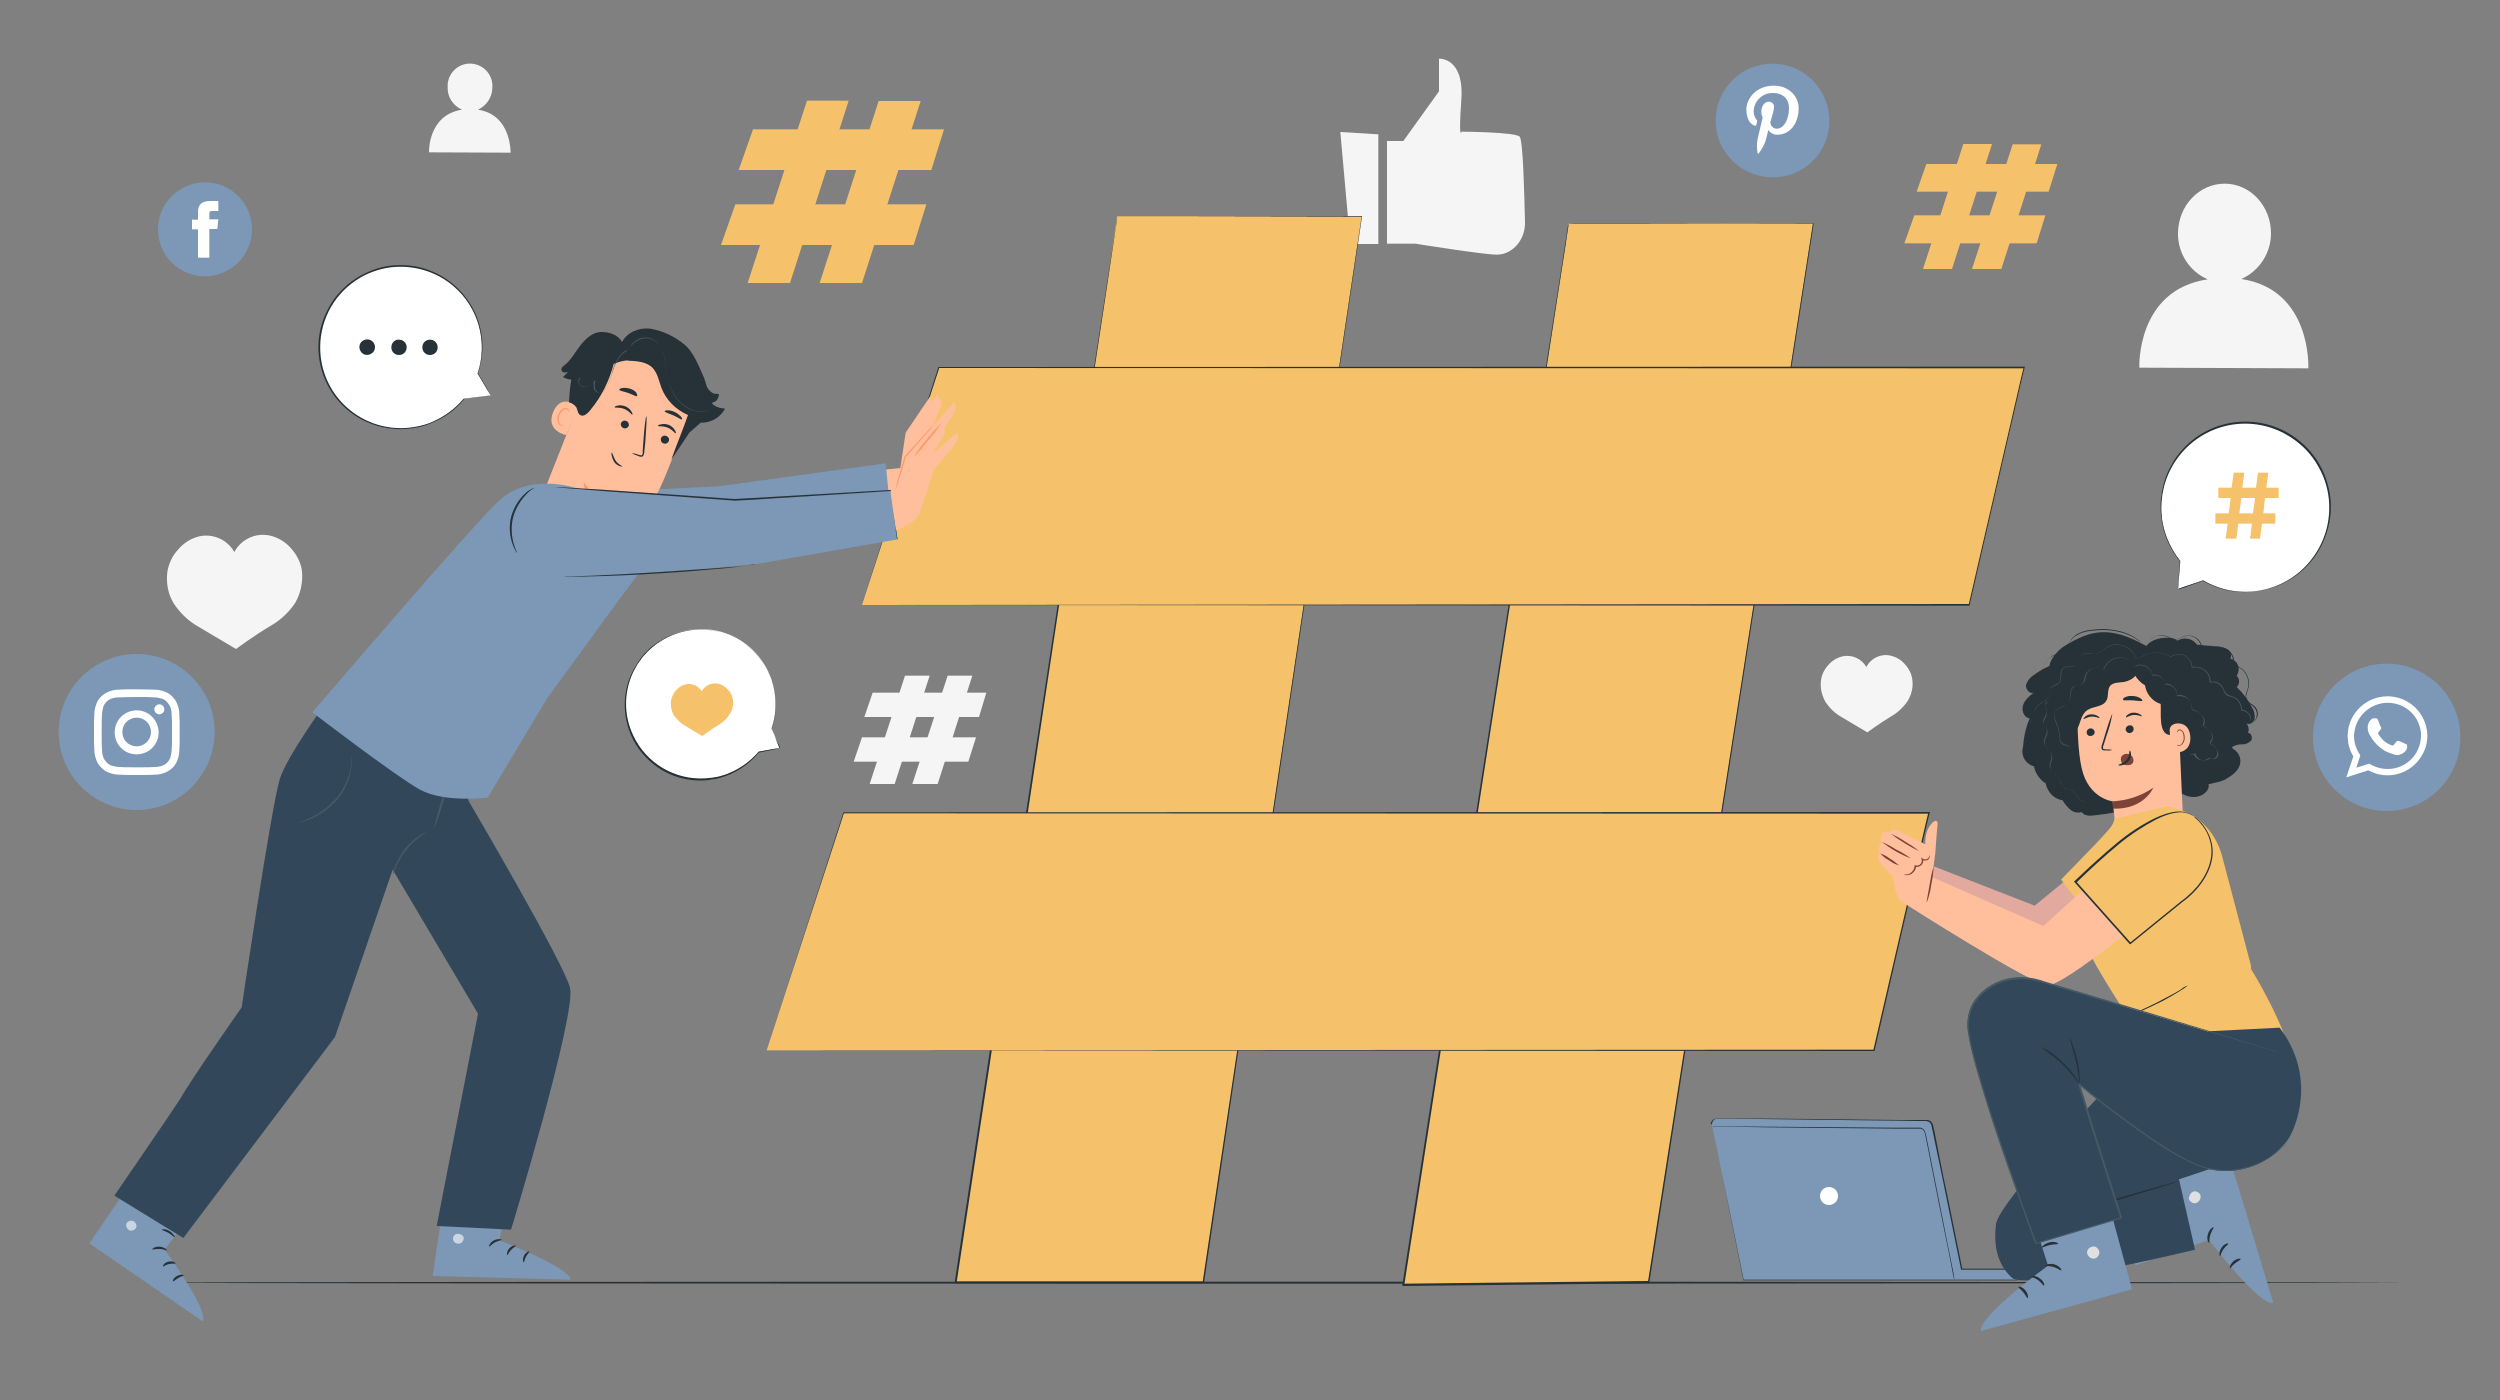 <?xml version="1.0" encoding="utf-8"?>
<!-- Generator: Adobe Illustrator 23.0.2, SVG Export Plug-In . SVG Version: 6.00 Build 0)  -->
<svg version="1.1" id="Layer_1" xmlns="http://www.w3.org/2000/svg" xmlns:xlink="http://www.w3.org/1999/xlink" x="0px" y="0px"
	 viewBox="0 0 750 420" style="enable-background:new 0 0 750 420;" xml:space="preserve">
<rect x="0" y="0" width="750" height="420" fill="#808080" stroke="none"/>
<style type="text/css">
	.st0{fill:#EEF8F7;}
	.st1{fill:#F5F5F5;}
	.st2{fill:#E0E0E0;}
	.st3{fill:#FAFAFA;}
	.st4{fill:#253342;}
	.st5{fill:#FFFFFF;}
	.st6{fill:#263238;}
	.st7{fill:#00BCA4;}
	.st8{fill:#CBD6E2;}
	.st9{fill:#33475B;}
	.st10{fill:none;}
	.st11{fill:#FAF6ED;}
	.st12{fill:#DFF4FD;}
	.st13{fill:#BCE0E4;}
	.st14{fill:#FFF7F5;}
	.st15{fill:#FFF8F6;}
	.st16{fill:#F2F3FF;}
	.st17{fill:whitesmoke;}
	.st18{fill:#E9EFF5;}
	.st19{fill:#FF725E;}
	.st20{fill:#EAEAEA;}
	.st21{fill:#FFBD9C;}
	.st22{fill:#EA986E;}
	.st23{fill:#F4F4F4;}
	.st24{fill:#A96550;}
	.st25{fill:#455A64;}
	.st26{fill:#F9F9F9;}
	.st27{fill:#7C97B5;}
	.st28{opacity:0.3;}
	.st29{fill:#F4F0E7;}
	.st30{fill:#FFF1EF;}
	.st31{fill:#F5DCDE;}
	.st32{fill:#B6DADE;}
	.st33{fill:#ECEDFF;}
	.st34{fill:#7C91AF;}
	.st35{fill:#C4CFDB;}
	.st36{fill:url(#SVGID_1_);}
	.st37{fill:url(#SVGID_2_);}
	.st38{fill:url(#SVGID_3_);}
	.st39{fill:url(#SVGID_4_);}
	.st40{fill:url(#SVGID_5_);}
	.st41{fill:#00B69E;}
	.st42{fill:#6A78CA;}
	.st43{fill:#FF7A59;}
	.st44{fill:#EEBB6B;}
	.st45{fill:#00A2F3;}
	.st46{fill:#E8F2F1;}
	.st47{fill:#E3E9EF;}
	.st48{fill:#D9EEF7;}
	.st49{fill:#EB545B;}
	.st50{fill:#009DB6;}
	.st51{fill:#F3F3F3;}
	.st52{fill:#D9D9D9;}
	.st53{opacity:0.6;}
	.st54{fill:#E39A84;}
	.st55{fill:#A36550;}
	.st56{opacity:0.71;fill:#6A78CA;enable-background:new    ;}
	.st57{opacity:0.5;fill:#6A78CA;enable-background:new    ;}
	.st58{fill:#FFB796;}
	.st59{fill:#E4926E;}
	.st60{opacity:0.2;}
	.st61{fill:#E8AE9C;}
	.st62{fill:#33475B;enable-background:new    ;}
	.st63{fill:none;}
	.st64{fill-rule:evenodd;clip-rule:evenodd;fill:#6A78CA;}
	.st65{fill:#EEEEEE;}
	.st66{fill:#874842;}
	.st67{fill:#EB9968;}
	.st68{fill:#E38465;}
	.st69{fill:#E4E4E4;}
	.st70{fill:#D99C89;}
	.st71{fill:#925037;}
	.st72{fill:#D4966A;}
	.st73{fill:#C4CFDB;enable-background:new    ;}
	.st74{fill:#E3E9EF;enable-background:new    ;}
	.st75{fill:#B08176;}
	.st76{fill:#DEA695;}
	.st77{fill:#FFFFFF;stroke:#000000;stroke-width:0.5;stroke-miterlimit:10;}
	.st78{fill:#DB9D8A;}
	.st79{fill:#CC8B80;}
	.st80{fill:#65463C;}
	.st81{fill:#E68F7E;}
	.st82{fill:#DB8579;}
	.st83{fill:#6F4439;}
	.st84{fill:#F0B382;}
	.st85{fill:none;stroke:#E3E9EF;stroke-width:0.625;stroke-linecap:round;stroke-miterlimit:10;}
	.st86{fill:none;stroke:#E3E9EF;stroke-width:1.206;stroke-linecap:round;stroke-miterlimit:10;}
	.st87{fill:none;stroke:#E3E9EF;stroke-width:1.003;stroke-linecap:round;stroke-miterlimit:10;}
	.st88{fill:#C4CFDB;stroke:#282828;stroke-width:0.436;stroke-miterlimit:10;}
	.st89{fill:none;stroke:#232323;stroke-width:0.305;stroke-linecap:round;stroke-miterlimit:10;}
	.st90{fill:none;stroke:#263238;stroke-width:0.307;stroke-miterlimit:10;}
	.st91{fill:none;stroke:#263238;stroke-width:0.426;stroke-miterlimit:10;}
	.st92{fill:#6A78D0;}
	.st93{fill:#E6A996;}
	.st94{fill:#D69483;}
	.st95{fill:#DE9481;}
	.st96{fill:#7C91AF;stroke:#FFFFFF;stroke-width:0.25;stroke-miterlimit:10;}
	.st97{fill:#E1A29C;}
	.st98{fill:#D48B88;}
	.st99{fill:#6F4C47;}
	.st100{fill:#E19680;}
	.st101{fill:#E3876E;}
	.st102{fill:#DFDFDF;}
	.st103{fill:none;stroke:#FFFFFF;stroke-width:0.5;stroke-miterlimit:10;}
	.st104{fill:#F4C16B;}
	.st105{fill-rule:evenodd;clip-rule:evenodd;fill:#FFFFFF;}
	.st106{fill:#E79977;}
	.st107{fill:#724940;}
	.st108{fill-rule:evenodd;clip-rule:evenodd;fill:#F4C16B;}
	.st109{fill-rule:evenodd;clip-rule:evenodd;fill:#263238;}
	.st110{fill:#00A3BC;}
	.st111{fill:#F1A787;}
	.st112{fill:#E79C88;}
	.st113{fill:#DA8F81;}
	.st114{fill-rule:evenodd;clip-rule:evenodd;fill:#E9EFF5;}
	.st115{fill-rule:evenodd;clip-rule:evenodd;fill:#7C97B5;}
	.st116{fill-rule:evenodd;clip-rule:evenodd;fill:#FF725E;}
	.st117{fill:#B68776;}
	.st118{fill:#253342;enable-background:new    ;}
	.st119{fill:none;stroke:whitesmoke;stroke-miterlimit:10;}
	.st120{fill:#FFFFFF;enable-background:new    ;}
	.st121{fill:none;stroke:whitesmoke;stroke-width:0.915;stroke-miterlimit:10;}
	.st122{fill:none;stroke:#000000;stroke-width:0.12;stroke-miterlimit:10;}
	.st123{fill:none;stroke:#00BCA4;stroke-miterlimit:10;}
	.st124{fill:#EEAD91;}
	.st125{fill:#FFC7A8;}
	.st126{clip-path:url(#SVGID_9_);}
	.st127{opacity:0.4;}
	.st128{clip-path:url(#SVGID_11_);}
	.st129{opacity:0.8;}
	.st130{opacity:0.7;}
	.st131{opacity:0.5;}
	.st132{opacity:0.1;}
	.st133{fill:#F8A78E;}
	.st134{fill:#EC9A84;}
	.st135{fill:#664D42;}
	.st136{fill:#FFBE9C;}
	.st137{fill:#FF996C;}
	.st138{fill:#F8C89C;}
	.st139{fill:none;stroke:#E9EFF5;stroke-width:0.571;stroke-linecap:round;stroke-miterlimit:10;}
	.st140{fill:none;stroke:#E9EFF5;stroke-width:1.101;stroke-linecap:round;stroke-miterlimit:10;}
	.st141{fill:none;stroke:#E9EFF5;stroke-width:0.916;stroke-linecap:round;stroke-miterlimit:10;}
	.st142{fill:whitesmoke;stroke:#282828;stroke-width:0.398;stroke-miterlimit:10;}
	.st143{fill:none;stroke:#232323;stroke-width:0.279;stroke-linecap:round;stroke-miterlimit:10;}
	.st144{fill:none;stroke:#E9EFF5;stroke-width:0.584;stroke-linecap:round;stroke-miterlimit:10;}
	.st145{fill:none;stroke:#E9EFF5;stroke-width:1.127;stroke-linecap:round;stroke-miterlimit:10;}
	.st146{fill:none;stroke:#E9EFF5;stroke-width:0.936;stroke-linecap:round;stroke-miterlimit:10;}
	.st147{fill:whitesmoke;stroke:#282828;stroke-width:0.407;stroke-miterlimit:10;}
	.st148{fill:none;stroke:#232323;stroke-width:0.285;stroke-linecap:round;stroke-miterlimit:10;}
	.st149{fill:none;stroke:#E9EFF5;stroke-width:0.53;stroke-linecap:round;stroke-miterlimit:10;}
	.st150{fill:none;stroke:#E9EFF5;stroke-width:1.023;stroke-linecap:round;stroke-miterlimit:10;}
	.st151{fill:none;stroke:#E9EFF5;stroke-width:0.851;stroke-linecap:round;stroke-miterlimit:10;}
	.st152{fill:whitesmoke;stroke:#282828;stroke-width:0.37;stroke-miterlimit:10;}
	.st153{fill:none;stroke:#232323;stroke-width:0.259;stroke-linecap:round;stroke-miterlimit:10;}
	.st154{fill:#020202;}
	.st155{fill:#FFFFFF;stroke:#020202;stroke-width:0.25;stroke-miterlimit:10;}
	.st156{fill:#FFFFFF;stroke:#020202;stroke-miterlimit:10;}
	.st157{fill:#FFFFFF;stroke:#020202;stroke-width:0.5;stroke-miterlimit:10;}
	.st158{fill:#FFFFFF;stroke:#020202;stroke-width:0.136;stroke-miterlimit:10;}
	.st159{fill:#FFFFFF;stroke:#020202;stroke-width:0.545;stroke-miterlimit:10;}
	.st160{fill:#FFFFFF;stroke:#020202;stroke-width:0.273;stroke-miterlimit:10;}
	.st161{fill:#C59380;}
	.st162{fill:#926457;}
	.st163{fill:#EEA79F;}
	.st164{fill:#E4948E;}
	.st165{fill:#DA8775;}
	.st166{fill:#723F33;}
	.st167{fill:#E18D87;}
	.st168{fill:#7B4B45;}
	.st169{fill:#D07D7C;}
	.st170{fill:#F3B38F;}
	.st171{fill-rule:evenodd;clip-rule:evenodd;fill:#DFDFDF;}
	.st172{fill-rule:evenodd;clip-rule:evenodd;fill:whitesmoke;}
	.st173{fill:#E9A691;}
	.st174{fill:#00A8F9;}
	.st175{fill:#1A2E35;}
	.st176{fill:none;stroke:#33475B;stroke-width:0.5;stroke-miterlimit:10;}
	.st177{fill:#E1E1E1;}
	.st178{fill:#ECECEC;}
	.st179{fill:#FFC19D;}
	.st180{fill:#FF9C6A;}
	.st181{fill:#375A64;}
	.st182{fill:#DCA593;}
	.st183{fill:#FBFBFB;}
	.st184{fill:#E79E8A;}
	.st185{fill:#EEB5AA;}
	.st186{fill:#E7A090;}
	.st187{fill:#8E4E45;}
	.st188{fill:#B67153;}
	.st189{fill:#985037;}
	.st190{fill:none;stroke:#E9EFF5;stroke-width:0.25;stroke-miterlimit:10;}
	.st191{fill:#E19C89;}
	.st192{fill:#D28E7D;}
	.st193{fill:#EEB578;}
	.st194{fill:#E4A96E;}
	.st195{fill:#6D4E4A;}
	.st196{fill:#E1AD9B;}
	.st197{fill:#705A53;}
	.st198{fill:#D59E8F;}
	.st199{fill:#E9AE9F;}
	.st200{fill:whitesmoke;stroke:#E9EFF5;stroke-width:0.75;stroke-miterlimit:10;}
	.st201{fill:#F3AA94;}
	.st202{fill:#E79E8D;}
	.st203{fill:none;stroke:#253342;stroke-miterlimit:10;}
	.st204{fill:none;stroke:#253342;stroke-width:0.75;stroke-miterlimit:10;}
	.st205{fill:#A26957;}
	.st206{opacity:0.2;enable-background:new    ;}
	.st207{fill:#DC9380;}
	.st208{fill:#CD897A;}
	.st209{fill:#E4B9AA;}
	.st210{fill:#D68676;}
	.st211{fill:#EFEFEF;}
	.st212{fill:#E1A390;}
	.st213{fill:#E48F7C;}
	.st214{fill:#E19885;}
	.st215{opacity:0.3;enable-background:new    ;}
	.st216{fill:#C37666;}
	.st217{fill:#E18774;}
	.st218{clip-path:url(#SVGID_15_);}
	.st219{clip-path:url(#SVGID_17_);}
	.st220{fill:#E19C87;}
	.st221{fill:#E7B09F;}
	.st222{fill:#DF9A88;}
	.st223{fill:#ECA28B;}
	.st224{fill-rule:evenodd;clip-rule:evenodd;fill:#00A8F9;}
	.st225{fill-rule:evenodd;clip-rule:evenodd;fill:#33475B;}
	.st226{fill:#7C97B5;stroke:whitesmoke;stroke-width:0.5;stroke-miterlimit:10;}
	.st227{fill:#AD7461;}
	.st228{clip-path:url(#SVGID_19_);}
	.st229{fill:#EEB09D;}
	.st230{fill:#EEBD9C;}
	.st231{fill:#E6986E;}
	.st232{fill:#E9A191;}
	.st233{fill:#8A5D54;}
	.st234{fill-rule:evenodd;clip-rule:evenodd;fill:#00BCA4;}
	.st235{fill:none;stroke:whitesmoke;stroke-width:0.5;stroke-miterlimit:10;}
	.st236{fill:none;stroke:#00BCA4;stroke-width:0.75;stroke-miterlimit:10;}
	.st237{fill:none;stroke:#00BCA4;stroke-width:0.5;stroke-miterlimit:10;}
	.st238{fill:#E4B0A0;}
	.st239{fill:none;stroke:#263238;stroke-width:0.5;stroke-miterlimit:10;}
	.st240{fill:none;stroke:#00A8F9;stroke-miterlimit:10;}
	.st241{fill:#FBAC80;}
	.st242{fill:#E78F4D;}
	.st243{fill:#9C4941;}
	.st244{fill:whitesmoke;enable-background:new    ;}
	.st245{fill:#E19A87;}
	.st246{fill:#D08B79;}
	.st247{fill:#E9A385;}
	.st248{fill:#804842;}
	.st249{fill:#AA645B;}
	.st250{fill:none;stroke:#7C97B5;stroke-miterlimit:10;}
	.st251{fill:none;stroke:#263238;stroke-width:0.75;stroke-miterlimit:10;}
	.st252{fill:#E1917D;}
	.st253{fill:#FFD0BC;}
	.st254{fill:#D59D89;}
	.st255{fill:#CB8E75;}
	.st256{opacity:0.78;}
	.st257{fill:none;stroke:#7C97B5;stroke-width:0.161;stroke-miterlimit:10;}
	.st258{fill:none;stroke:whitesmoke;stroke-width:0.311;stroke-linecap:round;stroke-miterlimit:10;}
	.st259{fill:none;stroke:#7C97B5;stroke-width:0.311;stroke-miterlimit:10;}
	.st260{fill:none;stroke:#253342;stroke-width:0.311;stroke-miterlimit:10;}
	.st261{fill:none;stroke:#7C97B5;stroke-width:6.425872e-02;stroke-miterlimit:10;}
	.st262{fill:none;stroke:#6A78D0;stroke-width:0.161;stroke-miterlimit:10;}
	.st263{fill:none;stroke:#FFFFFF;stroke-width:0.471;stroke-linecap:round;stroke-miterlimit:10;}
	.st264{fill:none;stroke:#253342;stroke-width:0.621;stroke-miterlimit:10;}
	.st265{fill:none;stroke:#253342;stroke-width:0.611;stroke-miterlimit:10;}
	.st266{fill:none;stroke:#6A78D0;stroke-width:0.45;stroke-miterlimit:10;}
	.st267{fill:none;stroke:#33475B;stroke-width:0.45;stroke-miterlimit:10;}
	.st268{fill:none;stroke:#E9EFF5;stroke-width:0.511;stroke-linecap:round;stroke-miterlimit:10;}
	.st269{fill:none;stroke:#E9EFF5;stroke-width:0.987;stroke-linecap:round;stroke-miterlimit:10;}
	.st270{fill:none;stroke:#E9EFF5;stroke-width:0.82;stroke-linecap:round;stroke-miterlimit:10;}
	.st271{fill:whitesmoke;stroke:#282828;stroke-width:0.357;stroke-miterlimit:10;}
	.st272{fill:none;stroke:#232323;stroke-width:0.249;stroke-linecap:round;stroke-miterlimit:10;}
	.st273{fill:#C3CDD5;}
	.st274{fill:#DF907C;}
	.st275{fill:#7C3B29;}
	.st276{fill:none;stroke:#FFFFFF;stroke-miterlimit:10;}
	.st277{fill:#EEBCA7;}
	.st278{fill:#D0957C;}
	.st279{fill:#DFA795;}
	.st280{fill:#191717;}
	.st281{fill:#7C98B6;}
	.st282{fill:#F3AD8B;}
	.st283{fill:#E99575;}
	.st284{fill:none;stroke:#253342;stroke-width:3;stroke-miterlimit:10;}
	.st285{fill:#FCFDFF;}
	.st286{fill:none;stroke:#253342;stroke-width:0.516;stroke-miterlimit:10;}
	.st287{fill:#ECA997;}
	.st288{fill:#FFFFFF;stroke:whitesmoke;stroke-miterlimit:10;}
	.st289{fill:#FFF7F5;stroke:#33475B;stroke-miterlimit:10;}
	.st290{fill:#FF7A59;stroke:#33475B;stroke-miterlimit:10;}
	.st291{fill:none;stroke:#33475B;stroke-miterlimit:10;}
	.st292{fill:#FFD5BC;}
	.st293{fill:#FFB293;}
	.st294{fill:#926760;}
	.st295{fill:#EEAB99;}
	.st296{fill:#CD8174;}
	.st297{fill:#E4A797;}
	.st298{fill:#DD9478;}
	.st299{fill:#CE7C63;}
	.st300{fill:#7F6358;}
	.st301{fill:#EAF0F6;}
	.st302{fill:#FFBE9D;}
	.st303{fill:#EB996E;}
	.st304{fill:#BD8C83;}
	.st305{fill:#896360;}
	.st306{fill:#FFBF9D;}
	.st307{fill:#FF9A6C;}
	.st308{fill:#CC6760;}
	.st309{fill:#9D4941;}
	.st310{fill:#FCFCFC;}
	.st311{opacity:0.31;fill:#00A8F9;}
	.st312{fill:#EBEBEB;}
	.st313{fill:#AE7461;}
	.st314{fill:#F4AD9D;}
	.st315{fill:#8B5D54;}
	.st316{opacity:0.53;fill:#253342;}
	.st317{fill:#EFA58B;}
	.st318{fill:#7C5142;}
	.st319{fill:#FFCFB0;}
	.st320{fill:url(#SVGID_26_);}
	.st321{fill:url(#SVGID_27_);}
	.st322{fill:url(#SVGID_28_);}
	.st323{fill:url(#SVGID_29_);}
	.st324{fill:url(#SVGID_30_);}
	.st325{fill:#00BDA5;}
	.st326{fill:#6A78D1;}
	.st327{fill:#F5C26B;}
	.st328{fill:#00A9FA;}
	.st329{fill:#EFF9F8;}
	.st330{fill:#F3F4FF;}
	.st331{fill:#E0F5FE;}
	.st332{fill:#F2545B;}
	.st333{fill:#FCE3E5;}
	.st334{fill:#00A4BD;}
	.st335{fill:#BDE1E5;}
	.st336{fill:#B78876;}
	.st337{fill:#A36957;}
	.st338{fill:#D1734A;}
	.st339{fill:#EAAC9B;}
	.st340{fill:#E2AA9F;}
	.st341{fill:#7D4336;}
</style>
<rect x="-5.5" y="-2.1" class="st10" width="761" height="426.2"/>
<g id="freepik--social-media-icons--inject-47_1_">
	<path class="st281" d="M716,243.3L716,243.3c-12.2,0-22.1-9.9-22.1-22.1c0,0,0,0,0,0l0,0c0-12.2,9.9-22.1,22.1-22.1l0,0l0,0
		c12.2,0,22.1,9.9,22.1,22.1l0,0l0,0C738.2,233.3,728.3,243.3,716,243.3C716.1,243.3,716,243.3,716,243.3z"/>
	<path class="st105" d="M728.2,220.5c-0.2-6.6-5.7-11.8-12.3-11.6c-6.2,0.2-11.3,5.1-11.6,11.4c0,0.2,0,0.3,0,0.5
		c0,2.2,0.6,4.3,1.7,6.1l-2.1,6.3l6.6-2.1c5.8,3.2,13,1.1,16.2-4.7c1-1.7,1.5-3.7,1.5-5.6L728.2,220.5z M716.3,230.7
		c-2,0-3.9-0.6-5.5-1.6l-3.9,1.2l1.2-3.7c-1.2-1.7-1.9-3.7-1.9-5.8c0-0.3,0-0.6,0.1-1c0.6-5.5,5.6-9.5,11.1-8.9
		c4.8,0.5,8.5,4.3,8.9,9.1c0,0.3,0,0.5,0,0.8C726.2,226.3,721.8,230.7,716.3,230.7z"/>
	<path class="st105" d="M721.7,223.2c-0.3-0.1-1.7-0.9-2-0.9s-0.5-0.1-0.7,0.1c-0.2,0.3-0.8,0.9-0.9,1.1c-0.1,0.2-0.3,0.2-0.6,0.1
		c-0.9-0.3-1.7-0.8-2.4-1.4c-0.6-0.6-1.2-1.3-1.6-2c-0.2-0.3,0-0.4,0.1-0.6s0.3-0.3,0.4-0.5l0.1-0.1c0.1-0.1,0.1-0.2,0.2-0.3
		c0.1-0.2,0.1-0.3,0-0.5c-0.1-0.1-0.7-1.6-0.9-2.2c-0.2-0.6-0.5-0.5-0.7-0.5s-0.4,0-0.6,0c-0.3,0-0.6,0.1-0.8,0.4
		c-0.7,0.6-1,1.5-1,2.4c0,0.3,0.1,0.7,0.1,1c0.2,0.7,0.6,1.4,1,2c0.1,0.2,2,3.2,5,4.4s3,0.8,3.5,0.7c0.8-0.2,1.5-0.7,2-1.4
		c0.2-0.4,0.3-0.9,0.2-1.4C722.2,223.4,722,223.3,721.7,223.2z"/>
	<path class="st281" d="M531.8,53.2L531.8,53.2c-9.4,0-17.1-7.6-17.1-17c0,0,0,0,0,0l0,0c0-9.4,7.6-17.1,17-17.1c0,0,0,0,0,0l0,0
		c9.4,0,17.1,7.6,17.1,17.1l0,0C548.9,45.6,541.3,53.2,531.8,53.2z"/>
	<path class="st5" d="M526.4,37.7c0.2,0.1,0.4,0,0.5-0.2c0,0,0-0.1,0-0.1c0.1-0.2,0.2-0.7,0.2-0.9c0.1-0.2,0-0.5-0.2-0.7
		c-0.5-0.6-0.8-1.5-0.8-2.3c0-3,2.4-5.5,5.5-5.6c0.1,0,0.2,0,0.3,0c3.1,0,4.8,1.9,4.8,4.5c0,3.4-1.5,6.2-3.7,6.2
		c-1,0-1.8-0.8-1.9-1.8c0-0.2,0-0.3,0.1-0.5c0.4-1.5,1-3.1,1-4.1c0.1-0.9-0.5-1.6-1.4-1.7c-0.1,0-0.1,0-0.2,0c-1.2,0-2.2,1.3-2.2,3
		c0,0.6,0.1,1.2,0.4,1.8c0,0-1.3,5.4-1.5,6.3c-0.3,1.5-0.3,3,0,4.4c0,0.1,0.1,0.1,0.2,0.1c0,0,0.1,0,0.1-0.1
		c0.9-1.1,1.6-2.4,2.1-3.8c0.1-0.5,0.8-3.2,0.8-3.2c0.6,0.9,1.7,1.5,2.8,1.4c3.7,0,6.3-3.4,6.3-8c0-3.4-2.9-6.7-7.4-6.7
		c-5.5,0-8.3,4-8.3,7.2C524,35.3,524.7,37.1,526.4,37.7z"/>
	<path class="st281" d="M41,243L41,243c-12.9,0-23.4-10.5-23.4-23.4l0,0l0,0c0-12.9,10.5-23.4,23.4-23.4l0,0
		c12.9,0,23.4,10.5,23.4,23.4l0,0l0,0C64.3,232.5,53.9,243,41,243z"/>
	<path class="st5" d="M41,209.1c3.4,0,3.8,0,5.2,0.1c0.8,0,1.6,0.2,2.4,0.4c0.6,0.2,1.1,0.5,1.5,1c0.4,0.4,0.7,0.9,1,1.5
		c0.3,0.8,0.4,1.6,0.4,2.4c0.1,1.3,0.1,1.8,0.1,5.2c0,3.4,0,3.8-0.1,5.2c0,0.8-0.2,1.6-0.4,2.4c-0.4,1.1-1.3,2-2.4,2.4
		c-0.8,0.3-1.6,0.4-2.4,0.4c-1.3,0.1-1.8,0.1-5.2,0.1s-3.8,0-5.2-0.1c-0.8,0-1.6-0.2-2.4-0.4c-0.6-0.2-1.1-0.5-1.5-1
		c-0.4-0.4-0.8-0.9-1-1.5c-0.3-0.8-0.4-1.6-0.4-2.4c-0.1-1.3-0.1-1.8-0.1-5.2c0-3.4,0-3.8,0.1-5.2c0-0.8,0.2-1.6,0.4-2.4
		c0.4-1.1,1.3-2,2.4-2.4c0.8-0.3,1.6-0.4,2.4-0.4C37.1,209.2,37.5,209.1,41,209.1 M41,206.8c-3.5,0-3.9,0-5.3,0.1
		c-1.1,0-2.1,0.2-3.1,0.6c-1.7,0.7-3.1,2-3.7,3.7c-0.4,1-0.6,2-0.6,3.1c-0.1,1.4-0.1,1.8-0.1,5.3c0,3.5,0,3.9,0.1,5.3
		c0,1.1,0.2,2.1,0.6,3.1c0.3,0.9,0.8,1.6,1.5,2.3c0.6,0.7,1.4,1.2,2.3,1.5c1,0.4,2,0.6,3.1,0.6c1.4,0.1,1.8,0.1,5.3,0.1
		s3.9,0,5.3-0.1c1.1,0,2.1-0.2,3.1-0.6c1.7-0.7,3.1-2,3.7-3.7c0.4-1,0.6-2,0.6-3.1c0.1-1.4,0.1-1.8,0.1-5.3c0-3.5,0-3.9-0.1-5.3
		c0-1.1-0.2-2.1-0.6-3.1c-0.3-0.9-0.8-1.6-1.5-2.3c-0.6-0.7-1.4-1.2-2.3-1.5c-1-0.4-2-0.6-3.1-0.6C44.9,206.9,44.4,206.8,41,206.8"
		/>
	<path class="st5" d="M41,213.1c-3.6,0-6.6,2.9-6.6,6.6s2.9,6.6,6.6,6.6c3.6,0,6.6-2.9,6.6-6.6l0,0C47.5,216,44.6,213.1,41,213.1
		C41,213.1,41,213.1,41,213.1 M41,223.9c-2.4,0-4.3-1.9-4.3-4.3s1.9-4.3,4.3-4.3c2.4,0,4.3,1.9,4.3,4.3S43.3,223.9,41,223.9
		L41,223.9"/>
	<path class="st5" d="M49.3,212.8c0,0.8-0.7,1.5-1.5,1.5c-0.8,0-1.5-0.7-1.5-1.5c0-0.8,0.7-1.5,1.5-1.5c0,0,0,0,0,0
		C48.7,211.3,49.3,212,49.3,212.8"/>
	<path class="st281" d="M61.5,82.9L61.5,82.9c-7.8,0-14.1-6.3-14.1-14.1l0,0c0-7.8,6.3-14.1,14.1-14.1l0,0c7.8,0,14.1,6.3,14.1,14.1
		l0,0l0,0C75.6,76.5,69.3,82.8,61.5,82.9z"/>
	<path class="st5" d="M59.4,77.3h3.4v-8.6h2.4l0.3-2.9h-2.7v-1.6c0-0.7,0.1-0.9,0.8-0.9h1.9v-3h-2.4c-2.6,0-3.7,1.1-3.7,3.3v2.3
		h-1.8v2.9h1.8L59.4,77.3z"/>
</g>
<g id="freepik--background-complete--inject-57">
	<path class="st17" d="M416.1,42.3h4.9l10.7-14.9v-9.8c0,0,7.6-0.5,6.7,12.3s0.1,9.6,0.1,9.6s16.1,0.1,17.4,1.5c1,1,1.4,17,1.6,25.7
		c0.1,4.4-2.6,8.4-6.7,9.5c-0.6,0.1-1.1,0.2-1.7,0.2c-4,0-24.5-3.3-24.5-3.3h-8.5L416.1,42.3z"/>
	<polygon class="st17" points="402.1,39.6 405.1,73.2 413.5,73.2 413.5,40.3 	"/>
	<polygon class="st17" points="271.5,202.7 260.9,235.2 268.4,235.2 278.9,202.7 	"/>
	<polygon class="st17" points="284.3,202.7 273.7,235.2 281.3,235.2 291.7,202.7 	"/>
	<polygon class="st17" points="259.3,215.1 261.8,207.8 295.9,207.8 293.7,215.1 	"/>
	<polygon class="st17" points="256.1,228.5 258.6,221.2 292.8,221.2 290.5,228.5 	"/>
	<path class="st17" d="M90.6,171.4c-0.3-2.5-1.5-4.9-3.2-6.8c-1.6-1.9-3.8-3.3-6.3-3.9c-4.3-1-8.7,1-10.8,4.9
		c-0.7-1.3-1.7-2.3-2.9-3.2c-2.2-1.5-5-2.1-7.6-1.5c-2.5,0.6-4.7,2-6.3,3.9c-1.8,1.9-2.9,4.3-3.3,6.8c-0.4,3.3,0.2,6.6,1.9,9.4
		c1.9,2.9,4.4,5.3,7.4,7c4.9,2.9,11.3,6.7,11.3,6.7s5.4-4,10.3-6.9c3-1.7,5.6-4.1,7.5-7C90.2,178,90.9,174.7,90.6,171.4z"/>
	<path class="st17" d="M573.7,203.9c-0.2-1.7-1-3.3-2.2-4.6c-1.1-1.3-2.6-2.2-4.3-2.6c-2.9-0.7-5.9,0.7-7.3,3.4
		c-1.4-2.5-4.3-3.8-7.1-3.2c-1.7,0.4-3.2,1.3-4.3,2.6c-1.2,1.3-2,2.9-2.2,4.6c-0.3,2.2,0.2,4.4,1.3,6.4c1.3,2,3,3.6,5,4.7
		c3.3,2,7.6,4.5,7.6,4.5s3.7-2.7,7-4.7c2-1.1,3.8-2.8,5.1-4.7C573.5,208.3,574,206.1,573.7,203.9z"/>
	<path class="st17" d="M672.4,83.7c5.4-2.4,8.9-7.8,8.9-13.7c0-8.2-6.2-14.9-13.9-14.9s-13.9,6.6-14,14.8c-0.1,6,3.4,11.5,8.9,13.9
		c-21.5,3.2-20.5,26.5-20.5,26.5l50.7,0.2C692.5,110.4,693.6,86.9,672.4,83.7z"/>
	<path class="st17" d="M143.4,32.9c2.6-1.2,4.3-3.8,4.3-6.6c0.3-3.7-2.5-6.9-6.2-7.2s-6.9,2.5-7.2,6.2c0,0.3,0,0.6,0,0.9
		c-0.1,2.9,1.6,5.5,4.3,6.7c-10.3,1.6-9.9,12.8-9.9,12.8l24.5,0.1C153.1,45.9,153.6,34.5,143.4,32.9z"/>
</g>
<g id="freepik--Floor--inject-57">
	<path class="st6" d="M722.5,384.8c0,0.1-151,0.3-337.2,0.3S48.1,385,48.1,384.8s150.9-0.3,337.2-0.3S722.5,384.7,722.5,384.8z"/>
</g>
<g id="freepik--big-hashtag--inject-57">
	<polygon class="st327" points="335.1,64.9 286.7,384.7 360.9,384.7 408.5,64.9 	"/>
	<path class="st6" d="M335.1,64.9h1.2h3.7h14.3l54.1-0.1h0.2V65c-10.5,70.5-27.8,187.5-47.4,319.8v0.2h-74.8l0-0.3
		c13.8-91.1,26-171.1,34.7-228.2c4.4-28.6,7.9-51.4,10.3-67.2c1.2-7.8,2.1-13.9,2.8-18.1c0.3-2,0.6-3.6,0.7-4.7
		c0.2-1.1,0.3-1.6,0.3-1.6l-0.2,1.6c-0.2,1.1-0.4,2.6-0.7,4.7c-0.6,4.1-1.5,10.2-2.7,18.1c-2.4,15.8-5.9,38.7-10.1,67.3
		c-8.6,57.2-20.7,137.1-34.5,228.1l-0.2-0.3h74.3l-0.3,0.2c19.7-132.3,37.2-249.3,47.7-319.8l0.1,0.2l-54-0.1h-14.4h-3.7L335.1,64.9
		z"/>
	<polygon class="st327" points="470.6,67.1 420.9,385.4 494.5,384.7 543.9,67.1 	"/>
	<path class="st6" d="M470.6,67.1h1.2h3.7h14.3l54.1-0.1h0.2v0.2c-10.9,70.1-28.9,186.3-49.3,317.6v0.2h-0.7l-73.1,0.8h-0.3v-0.3
		c14.2-90.7,26.6-170.3,35.5-227.2c4.5-28.4,8-51.2,10.5-66.9c1.2-7.8,2.2-13.9,2.8-18c0.3-2,0.6-3.6,0.7-4.6S470.6,67.1,470.6,67.1
		c0,0-0.1,0.6-0.2,1.6c-0.2,1.1-0.4,2.6-0.7,4.7l-2.8,18l-10.3,66.9c-8.8,56.9-21.2,136.5-35.3,227.1l-0.3-0.3l73.1-0.8h0.5
		l-0.2,0.2c20.5-131.3,38.6-247.5,49.5-317.6l0.1,0.2l-54.1-0.1h-14.3h-3.7L470.6,67.1z"/>
	<polygon class="st327" points="258.6,181.5 281.7,110.3 607.3,110.3 590.8,181.5 	"/>
	<path class="st6" d="M258.5,181.5l332.3-0.3l-0.2,0.2c5.1-22.2,10.5-45.3,15.9-68.8c0.2-0.8,0.4-1.6,0.6-2.4l0.2,0.3l-325.6-0.1
		l0.1-0.1L258.5,181.5c0.3-1.1,8.5-26.3,23-71.3v-0.1h0.1l325.6-0.1h0.3l-0.1,0.3l-0.6,2.4c-5.5,23.6-10.8,46.7-15.9,68.8v0.2h-0.2
		L258.5,181.5z"/>
	<polygon class="st327" points="230,315.1 253.1,243.9 578.7,243.9 562.2,315.1 	"/>
	<path class="st6" d="M230,315.1l332.3-0.2L562,315c5.1-22.2,10.5-45.3,15.9-68.8c0.2-0.8,0.4-1.6,0.6-2.4l0.3,0.3L253.1,244
		l0.1-0.1C238.5,288.9,230.3,314.1,230,315.1l23-71.3v-0.1h0.1l325.6-0.1h0.3l-0.1,0.3c-0.2,0.8-0.4,1.6-0.6,2.4
		c-5.5,23.6-10.8,46.7-15.9,68.8v0.2h-0.2L230,315.1z"/>
</g>
<g id="freepik--small-hashtags--inject-57">
	<polygon class="st327" points="242.1,30.2 224.3,84.9 237,84.9 254.6,30.2 	"/>
	<polygon class="st327" points="263.6,30.3 245.9,84.9 258.6,84.9 276.2,30.3 	"/>
	<polygon class="st327" points="221.6,51 225.9,38.8 283.2,38.8 279.4,51 	"/>
	<polygon class="st327" points="216.3,73.5 220.6,61.3 277.9,61.3 274.1,73.5 	"/>
	<polygon class="st327" points="589,43.2 576.9,80.7 585.6,80.7 597.6,43.2 	"/>
	<polygon class="st327" points="603.8,43.3 591.6,80.7 600.4,80.7 612.4,43.3 	"/>
	<polygon class="st327" points="575,57.5 577.9,49.2 617.2,49.2 614.6,57.5 	"/>
	<polygon class="st327" points="571.3,73 574.3,64.6 613.6,64.6 611,73 	"/>
</g>
<g id="freepik--Device--inject-57">
	<path class="st281" d="M513.6,337.6l9.5,46.4h82c0.9,0,1.6-0.7,1.6-1.6l0,0c0-0.9-0.7-1.6-1.6-1.6h-16.5l-8.8-43.1
		c-0.2-0.8-0.9-1.4-1.7-1.4l-62.7-0.7c-1,0-1.8,0.8-1.8,1.8C513.5,337.3,513.6,337.4,513.6,337.6z"/>
	<path class="st6" d="M513.6,337.6c0,0,0-0.1,0-0.1c0-0.1,0-0.3,0-0.4c0.1-0.6,0.4-1.1,0.9-1.4c0.2-0.1,0.3-0.2,0.5-0.2
		c0.2,0,0.4,0,0.7,0h1.5h3.7l23.7,0.2l16.5,0.2l9.2,0.1l4.9,0h2.5c0.2,0,0.4,0,0.6,0c0.2,0,0.4,0.1,0.6,0.2c0.4,0.2,0.7,0.6,0.9,1
		c0.1,0.2,0.1,0.4,0.2,0.6l0.1,0.6c0.1,0.4,0.2,0.8,0.3,1.3c0.2,0.8,0.3,1.7,0.5,2.5c0.3,1.7,0.7,3.4,1,5.2c0.7,3.5,1.4,7,2.2,10.7
		c1.5,7.3,3,14.8,4.6,22.6l-0.1-0.1h16.2c0.2,0,0.4,0,0.6,0c0.9,0.2,1.5,1,1.4,2c-0.1,0.5-0.4,1-0.9,1.3c-0.2,0.1-0.5,0.2-0.8,0.2
		h-43.6H523H523v-0.1c-2.9-14.2-5.2-25.8-6.8-33.9c-0.8-4-1.4-7.1-1.9-9.3c-0.2-1.1-0.4-1.9-0.5-2.4
		C513.7,337.8,513.6,337.5,513.6,337.6c0,0,0.1,0.2,0.2,0.8l0.5,2.4c0.4,2.1,1.1,5.2,1.9,9.3c1.6,8,4,19.6,6.9,33.9l-0.1-0.1h38.5
		h43.5c0.2,0,0.5-0.1,0.7-0.2c0.4-0.2,0.7-0.6,0.8-1.1c0.1-0.8-0.4-1.5-1.2-1.7c-0.2,0-0.4,0-0.6,0h-16.4v-0.1l-4.6-22.6
		c-0.7-3.6-1.5-7.2-2.2-10.7c-0.4-1.7-0.7-3.5-1.1-5.2c-0.2-0.9-0.3-1.7-0.5-2.5c-0.1-0.4-0.2-0.8-0.3-1.3l-0.1-0.6
		c0-0.2-0.1-0.4-0.2-0.6c-0.2-0.4-0.4-0.7-0.8-0.8c-0.2-0.1-0.4-0.1-0.6-0.2h-0.6h-2.5l-4.9-0.1l-9.3-0.1l-16.5-0.2l-23.7-0.3
		l-3.7,0h-1.5c-0.2,0-0.4,0-0.6,0c-0.2,0-0.4,0.1-0.5,0.2c-0.5,0.3-0.8,0.8-0.9,1.3C513.6,337.2,513.6,337.4,513.6,337.6z"/>
	<path class="st5" d="M551.4,358.8c0,1.5-1.2,2.7-2.7,2.7c-1.5,0-2.7-1.2-2.7-2.7s1.2-2.7,2.7-2.7S551.4,357.3,551.4,358.8
		L551.4,358.8z"/>
	<path class="st6" d="M513.7,337.9h4.3l11.7,0.1l38.7,0.3h5.6h1.4c0.2,0,0.5,0,0.7,0c0.7,0.1,1.3,0.7,1.5,1.4
		c0.1,0.4,0.2,0.9,0.3,1.3c0.7,3.5,1.4,6.8,2,10.1c1.3,6.4,2.4,12.2,3.4,17.1c1,4.9,1.7,8.8,2.3,11.5c0.3,1.4,0.5,2.4,0.6,3.1
		l0.1,0.8c0,0.2,0,0.3,0,0.3s0-0.1-0.1-0.3l-0.2-0.8c-0.1-0.7-0.4-1.8-0.6-3.1c-0.5-2.7-1.3-6.6-2.3-11.5c-1-4.8-2.1-10.6-3.4-17
		c-0.6-3.2-1.3-6.6-2-10.1c-0.1-0.4-0.2-0.9-0.3-1.3c-0.1-0.4-0.4-0.8-0.7-1c-0.2-0.1-0.4-0.2-0.6-0.2c-0.2,0-0.4,0-0.7,0h-1.3h-5.6
		l-38.7-0.4L518,338h-3.2h-0.8L513.7,337.9z"/>
</g>
<g id="freepik--speech-bubble-3--inject-57">
	<path class="st5" d="M653.4,176.7l7.5-2.6c12.1,7,27.6,2.9,34.7-9.2c7-12.1,2.9-27.6-9.2-34.7c-12.1-7-27.6-2.9-34.7,9.2
		c-5.3,9.1-4.4,20.6,2.3,28.8l0,0L653.4,176.7z"/>
	<path class="st6" d="M653.4,176.7l0.1-0.6c0-0.4,0.1-1,0.1-1.6c0.1-1.4,0.3-3.6,0.5-6.3l-0.2,0.1l0,0c0,0,0.1,0,0.1,0
		c0,0,0-0.1,0-0.1c-2.6-3.3-4.4-7.2-5.2-11.3c-1-5.7-0.1-11.6,2.7-16.7c6.7-12.2,21.9-16.7,34.1-10c1.4,0.8,2.8,1.7,4.1,2.8
		c3.2,2.6,5.6,6,7.2,9.8c1.5,3.6,2.1,7.5,1.8,11.4c-0.5,7.1-4.1,13.7-9.7,18.1c-8.1,6.3-19.2,7.1-28.1,2c0,0-0.1,0-0.1,0l-5.6,2
		l-1.5,0.5L653.4,176.7l0.5-0.2l1.4-0.5l5.7-1.9h-0.1c9,5.3,20.2,4.5,28.4-1.8c2.7-2.1,5-4.7,6.7-7.8c1.8-3.3,2.9-6.9,3.2-10.6
		c0.3-4-0.4-7.9-1.9-11.6c-1.6-3.9-4.1-7.3-7.3-9.9c-10.8-9-27-7.6-36,3.3c-1.1,1.3-2,2.7-2.8,4.2c-1.5,2.7-2.4,5.7-2.8,8.8
		c-0.4,2.7-0.3,5.5,0.2,8.2c0.8,4.2,2.6,8.1,5.3,11.4l0.1-0.1l0,0c0,0-0.1,0-0.1,0l0,0c-0.2,2.8-0.3,4.9-0.4,6.4
		c0,0.7-0.1,1.2-0.1,1.6S653.4,176.7,653.4,176.7z"/>
	<path class="st327" d="M679,154h3.6v3.1h-4l-0.6,4.5H675l0.6-4.5h-4.1l-0.6,4.5h-3.2l0.6-4.5h-3.7V154h4l0.6-4.6h-3.7v-3.1h4
		l0.6-4.5h3.2l-0.6,4.5h4.1l0.6-4.5h3.1l-0.6,4.5h3.7v3.1h-4.1L679,154z M675.9,154l0.6-4.6h-4.1l-0.6,4.6H675.9z"/>
</g>
<g id="freepik--speech-bubble-2--inject-57">
	<path class="st5" d="M234.1,224.4l-2.6-5.9c4-11.8-2.3-24.6-14-28.6c-11.8-4-24.6,2.3-28.6,14c-4,11.8,2.3,24.6,14,28.6
		c8.9,3,18.7,0.3,24.7-7l0,0L234.1,224.4z"/>
	<path class="st6" d="M234.1,224.4l-0.4,0.1l-1.2,0.3l-4.9,1c0,0-0.1,0-0.1-0.1l0,0l0,0l0.1,0.1c-2.3,2.9-5.4,5.1-8.8,6.6
		c-1.1,0.4-2.2,0.8-3.3,1.1c-0.6,0.2-1.2,0.2-1.8,0.3c-0.3,0-0.6,0.1-1,0.2l-1,0.1c-5.8,0.4-11.6-1.4-16.1-5.2
		c-2.5-2.1-4.6-4.7-6-7.7c-3.1-6.6-2.9-14.3,0.6-20.6l0.7-1.2l0.8-1.2l0.4-0.6c0.1-0.2,0.3-0.4,0.4-0.5l0.9-1.1c0.3-0.3,0.7-0.6,1-1
		c0.3-0.3,0.6-0.6,1-0.9c0.7-0.6,1.4-1.1,2.2-1.6c5.8-3.8,13-4.8,19.6-2.5c5.6,1.8,10.2,5.8,13,11c0.6,1.1,1.1,2.3,1.5,3.5
		c0.3,1.1,0.6,2.3,0.8,3.4c0.6,3.7,0.2,7.4-1,10.9v-0.1c0.8,1.9,1.5,3.4,2,4.4c0.2,0.5,0.4,0.9,0.5,1.1S234.1,224.4,234.1,224.4
		L234,224c-0.1-0.3-0.3-0.6-0.5-1.1l-2-4.3 M231.5,218.5c1.2-3.5,1.5-7.2,0.9-10.8c-0.2-1.1-0.5-2.3-0.8-3.4
		c-1.3-3.8-3.5-7.2-6.5-9.8c-4.8-4.2-11.1-6.2-17.4-5.5c-3.5,0.4-6.8,1.6-9.7,3.5c-0.8,0.5-1.5,1-2.2,1.6c-0.3,0.3-0.7,0.6-1,0.9
		c-0.3,0.3-0.7,0.6-1,1l-0.9,1c-0.1,0.2-0.3,0.4-0.4,0.5l-0.4,0.6l-0.8,1.1l-0.7,1.2c-3.5,6.3-3.7,13.9-0.6,20.3
		c3.9,8.3,12.5,13.4,21.7,12.8l1-0.1c0.3,0,0.6-0.1,1-0.1c0.6-0.1,1.2-0.2,1.8-0.3c1.1-0.3,2.2-0.6,3.3-1.1c3.4-1.4,6.4-3.6,8.8-6.4
		c0,0,0.1,0,0.1,0c0,0,0,0.1,0,0.1l0,0l-0.1-0.1l4.9-0.9l1.3-0.2L231.5,218.5z"/>
	<path class="st327" d="M219.9,210c-0.2-1.2-0.7-2.3-1.5-3.1c-0.8-0.9-1.8-1.5-2.9-1.8c-2-0.4-4,0.5-5,2.3c-0.3-0.6-0.8-1.1-1.3-1.4
		c-1-0.7-2.3-1-3.5-0.7c-1.1,0.3-2.2,0.9-2.9,1.8c-0.8,0.9-1.3,2-1.5,3.1c-0.2,1.5,0.1,3,0.8,4.3c0.9,1.3,2,2.4,3.4,3.2
		c2.2,1.4,5.2,3.1,5.2,3.1s2.5-1.9,4.7-3.2c1.4-0.8,2.6-1.9,3.4-3.2C219.8,213,220.1,211.5,219.9,210z"/>
</g>
<g id="freepik--speech-bubble-1--inject-57">
	<path class="st5" d="M147.2,118.6l-3.9-6.6c4.3-12.8-2.5-26.7-15.3-31c-12.8-4.3-26.7,2.5-31,15.3s2.5,26.7,15.3,31
		c9.6,3.3,20.3,0.2,26.8-7.6l0,0L147.2,118.6z"/>
	<path class="st6" d="M147.2,118.6l-0.5,0.1l-1.6,0.2l-6,0.7l0.1,0.1l0,0c0,0,0-0.1,0-0.1c0,0-0.1,0-0.1,0c-2.6,3.1-5.9,5.5-9.7,7.1
		c-2.4,1-5,1.5-7.6,1.7c-13.4,0.8-24.9-9.3-25.7-22.7c-0.5-8.6,3.5-16.8,10.7-21.6c3.1-2.1,6.7-3.4,10.4-3.9
		c6.8-0.8,13.7,1.2,18.9,5.7c7.5,6.4,10.3,16.8,7.2,26.1c0,0,0,0.1,0,0.1l2.9,4.9l0.8,1.3L147.2,118.6l-0.2-0.4l-0.7-1.3l-2.9-5v0.1
		c1.3-3.9,1.7-8,1-12c-2.2-13-14.2-21.9-27.3-20.3c-3.8,0.5-7.4,1.9-10.6,4c-3.3,2.2-6.1,5.2-8,8.8c-6.5,11.9-2,26.9,9.9,33.3
		c4.1,2.2,8.7,3.2,13.4,2.9c2.6-0.2,5.2-0.7,7.7-1.8c3.8-1.5,7.2-4,9.8-7.2l-0.2-0.1l0,0c0,0,0,0.1,0,0.1h0.1l6.1-0.8l1.5-0.2
		L147.2,118.6z"/>
	<path class="st6" d="M126.7,104.2c0,1.3,1,2.3,2.3,2.3c1.3,0,2.3-1,2.3-2.3c0-1.3-1-2.3-2.3-2.3S126.7,102.9,126.7,104.2
		L126.7,104.2z"/>
	<path class="st6" d="M117.4,104.2c0,1.3,1,2.3,2.3,2.3c1.3,0,2.3-1,2.3-2.3c0-1.3-1-2.3-2.3-2.3
		C118.4,101.8,117.4,102.9,117.4,104.2z"/>
	<path class="st6" d="M108.1,103c-0.6,1.1-0.2,2.5,0.9,3.2c1.1,0.6,2.5,0.2,3.2-0.9c0.6-1.1,0.3-2.5-0.9-3.2
		C110.2,101.5,108.7,101.9,108.1,103z"/>
</g>
<g id="freepik--character-2--inject-57">
	<polygon class="st340" points="580.1,259.9 610.4,271.7 621.5,262.6 629.2,270.8 609,283 578.6,267.1 	"/>
	<path class="st327" d="M634.5,246.3c-0.9,1.4-1.9,2.7-3,3.9c-1.6,1.9-13.1,13.6-13.1,13.6l4.3,5.6l9.5-2.8L634.5,246.3z"/>
	<path class="st327" d="M622.6,269.5L622.6,269.5l-4.3-5.6l0,0c0.1-0.1,11.5-11.8,13.1-13.6c1.1-1.2,2.1-2.5,3-3.9l0.1-0.1v0.1
		l-2.4,20.3l0,0L622.6,269.5z M618.4,263.8l4.3,5.6l9.4-2.8l2.4-20.3c-0.9,1.4-1.9,2.6-2.9,3.9C629.9,252.1,618.8,263.4,618.4,263.8
		L618.4,263.8z"/>
	<path class="st6" d="M643.9,193.8c2-2.8,7.8-3.1,9.3-1.6c2-1.2,4.6-0.7,5.9,1.2l6.2,0.6c1.1,0,2.1,0.3,3,0.8
		c0.9,0.6,1.3,1.8,0.8,2.8c1.8,0.4,2.9,2.2,2.4,4c-0.1,0.4-0.3,0.8-0.5,1.1c0.9,0.9,1,2.4,0.1,3.3c0,0-0.1,0.1-0.1,0.1
		c1.9,1.8,3.5,4,4.7,6.3c0.6,0.9,0.8,2.1,0.7,3.2c-0.3,1.1-1.5,2-2.5,1.4c0.7,0.8,0.9,1.9,0.5,2.9c1-0.1,1.5,1.5,0.9,2.3
		c-0.7,0.7-1.7,1.2-2.8,1.1c-1,0-2.1,0.3-2.9,0.8c0.1,0.3,0.2,0.5,0.4,0.6c2,1.2,2.7,3.6,1.6,5.6c-0.1,0.2-0.2,0.4-0.3,0.5
		c-0.7,1-1.7,1.8-2.7,2.4c-2.2,1.5-3.6,1.4-6.1,2.1c0.9,1.6-2.9,5.8-8.1,2.7c-8.3,3.4-17.1,5.6-26,6.6c-1.4,0.2-3.2,0.2-3.9-1
		c-1.2,0.4-2.4,0.1-3.4-0.7c-0.9-0.8-1.7-1.7-2.3-2.8c-2.6-0.4-4.6-2.5-5.1-5.1c-1.8-1.1-3.1-3-3.5-5.1c-2.4-0.6-3.9-3-3.4-5.4
		c0-0.1,0.1-0.2,0.1-0.3c0.2-3,0.8-5.9,2-8.7c-1.7-0.2-2.5-2.3-2-3.9c0.5-1.6,1.9-2.8,3.2-3.8c-1.2,0.5-2.4-1-2.3-2.2
		c0.3-1.2,1.1-2.3,2.2-3c1.5-1.1,3.1-2.1,4.8-2.8c0.3-2.2,2.8-5,4.7-6.1C627.2,189.1,632.7,187.5,643.9,193.8"/>
	<path class="st306" d="M623.2,211.8c0-5.6,3.3-12.8,8.9-12.5l17.8,3.3c1.7,0.1,3.1,1.5,3.2,3.2l1.7,37.5c0.2,4.9-3,9.3-7.8,10.5
		l0,0c-5.5,1.4-11.1-2-12.5-7.5c-0.1-0.5-0.2-0.9-0.2-1.4c-0.3-2.6-0.5-4.5-0.5-4.5s-7.3-0.8-9.3-10
		C623.4,225.8,623.2,218.1,623.2,211.8z"/>
	<path class="st6" d="M626,219.7c0,0.7,0.6,1.2,1.2,1.1c0.6,0,1.2-0.5,1.2-1.1c0,0,0,0,0,0c0-0.7-0.6-1.2-1.2-1.2c0,0,0,0,0,0
		C626.6,218.5,626,219,626,219.7C626,219.7,626,219.7,626,219.7z"/>
	<path class="st6" d="M625.1,215.7c0.2,0.1,1-0.6,2.3-0.7c1.3-0.1,2.3,0.5,2.4,0.4c0.1-0.2-0.1-0.4-0.5-0.6c-0.6-0.4-1.3-0.5-2-0.5
		c-0.7,0-1.3,0.3-1.8,0.7C625.1,215.4,625,215.6,625.1,215.7z"/>
	<path class="st6" d="M637.7,218.8c0,0.6,0.6,1.2,1.2,1.1c0.6,0,1.2-0.5,1.2-1.2c0,0,0,0,0,0c0-0.7-0.6-1.2-1.2-1.1
		C638.3,217.6,637.7,218.1,637.7,218.8C637.7,218.8,637.7,218.8,637.7,218.8z"/>
	<path class="st6" d="M637.8,215.2c0.2,0.1,1-0.6,2.3-0.7c1.3-0.1,2.3,0.5,2.4,0.4s-0.1-0.4-0.5-0.6c-0.6-0.4-1.3-0.5-2-0.5
		c-0.7,0-1.3,0.3-1.8,0.7C637.8,214.8,637.7,215.1,637.8,215.2z"/>
	<path class="st6" d="M633.7,225c-0.7-0.2-1.4-0.2-2.1-0.2c-0.3,0-0.7-0.1-0.7-0.3c0-0.3,0-0.7,0.2-1l0.8-2.6
		c0.8-2.2,1.4-4.4,1.8-6.7c-0.2,0-1.2,2.9-2.3,6.6c-0.3,0.9-0.5,1.8-0.8,2.6c-0.2,0.4-0.2,0.9-0.1,1.3c0.1,0.2,0.3,0.4,0.6,0.4
		c0.2,0,0.4,0.1,0.6,0C632.3,225.2,633,225.2,633.7,225z"/>
	<path class="st341" d="M633.7,240.4c4.4-0.2,8.7-1.6,12.3-4.1c0,0-2.7,6.6-12.1,6.3L633.7,240.4z"/>
	<path class="st6" d="M636.9,209.9c0.1,0.4,1.4,0.1,2.9,0.2s2.8,0.4,2.9,0.1c0.1-0.2-0.2-0.5-0.7-0.8c-0.7-0.4-1.5-0.6-2.3-0.6
		c-0.8-0.1-1.6,0.1-2.3,0.4C637.1,209.4,636.8,209.7,636.9,209.9z"/>
	<path class="st6" d="M625.2,211.2c0.3,0.3,1.1-0.1,2.2-0.2c1.1-0.1,2,0.1,2.2-0.2c0.1-0.2-0.1-0.4-0.5-0.7
		c-1.1-0.6-2.5-0.5-3.5,0.3C625.2,210.8,625.1,211.1,625.2,211.2z"/>
	<path class="st6" d="M619.5,216.8c-0.1-1.5,0.3-3,1.1-4.2c0.5-0.6,1.1-1.2,1.6-1.9c0.9-1.5,0.5-3.4,0.8-5.1
		c0.4-2.3,1.8-4.2,3.9-5.2c1.7-0.8,3.7-1,5.2-2c1.2-0.8,2-2,3.1-2.7c2.3-1.4,5.3-0.4,7.7,0.7c0.7,1.8-0.3,3.5-1.3,5.1
		c-1,1.7-2.6,2.8-4.5,3.1c-1.5,0.2-3.2,0.1-4.1,1.2c-0.9,1.2-0.3,3.1-1.1,4.4c-1.1,2-4,1.6-5.8,2.9c-1.4,1-1.8,2.8-2.4,4.4
		c-0.6,1.6-1.7,3.3-3.4,3.4C619.9,219.7,619.6,218.2,619.5,216.8z"/>
	<path class="st6" d="M639.6,200.1c4.2-0.5,8.6-0.2,12.7,1c1.3,0.2,2.4,0.9,3.3,1.8c0.6,0.9,1,2,1,3.2c0.3,3.5-0.6,7.9-1.6,11.3
		l-4.1,3.1c-3.4-0.4-2.5-6.4-2.7-9.3c-2.5-0.8-4.3-3-4.7-5.6C641.5,204.4,640,202.4,639.6,200.1z"/>
	<path class="st306" d="M650.9,219.2c-0.1-2,2.3-2.7,4.2-1.8c1,0.5,1.8,1.5,2,3.6c0.3,5.7-5.5,4.8-5.5,4.6S651,221.5,650.9,219.2z"
		/>
	<path class="st341" d="M653.1,223.4c0,0,0.1,0.1,0.3,0.1c0.2,0.1,0.5,0.1,0.7,0c0.7-0.5,1.1-1.4,1-2.3c0-0.5-0.1-1-0.3-1.4
		c-0.1-0.4-0.4-0.6-0.8-0.7c-0.2-0.1-0.5,0.1-0.6,0.3c-0.1,0.2,0,0.3-0.1,0.3c-0.1,0-0.1-0.1-0.1-0.3c0-0.1,0.1-0.3,0.2-0.4
		c0.1-0.1,0.3-0.2,0.5-0.2c0.5,0.1,0.9,0.4,1.1,0.8c0.3,0.5,0.4,1,0.4,1.6c0.1,1-0.4,2-1.3,2.5c-0.3,0.1-0.6,0.1-0.9-0.1
		C653.1,223.5,653.1,223.4,653.1,223.4z"/>
	<path class="st25" d="M656.2,226.6c0.3,0,0.6-0.1,0.9-0.2c0.3-0.1,0.7-0.2,1-0.4H658c0.4,1.5,2,2.4,3.5,2c0.4-0.1,0.9-0.4,1.2-0.7
		h-0.1c0.2,0.2,0.5,0.4,0.8,0.4c0.3,0,0.6,0,0.9-0.2c0.3-0.1,0.5-0.4,0.7-0.7c0.1-0.3,0.2-0.6,0.2-1c0-0.7-0.3-1.3-0.8-1.8
		c-0.5-0.5-1-0.9-1.6-1.3v0.1c0.4-0.4,0.7-0.9,0.8-1.4c0.1-0.6-0.1-1.1-0.3-1.6c-0.3-0.5-0.7-0.9-1.1-1.3c-0.5-0.4-0.9-0.7-1.5-1
		v0.1c0.4-0.5,0.5-1.1,0.4-1.7c-0.1-0.6-0.4-1.2-0.8-1.6c-0.8-0.8-1.8-1.3-2.9-1.6l0.1,0.1c0.3-2.1-1.2-4-3.2-4.3
		c-0.4-0.1-0.9,0-1.3,0.1l0.1,0.1c0.1-1-0.3-2-1.1-2.7c-0.7-0.7-1.6-1-2.5-0.9l0.1,0.1c-0.3-1.8-1.9-3-3.7-2.8c-0.1,0-0.2,0-0.3,0
		l0.1,0c-0.1-0.5-0.3-1-0.6-1.4c-0.3-0.4-0.6-0.7-1-1c-0.6-0.4-1.3-0.6-2-0.6h-0.2h-0.2c-0.1,0-0.2,0-0.4,0.1
		c-0.2,0.1-0.4,0.1-0.5,0.2l-0.3,0.2l-0.1,0.1l0.1,0l0.3-0.1c0.2-0.1,0.3-0.1,0.5-0.2c0.1,0,0.2-0.1,0.4-0.1h0.2h0.2
		c0.7,0,1.4,0.2,2,0.6c0.4,0.3,0.7,0.6,1,1c0.3,0.4,0.5,0.9,0.6,1.4v0.1h0.1c1.7-0.4,3.4,0.7,3.8,2.4c0,0.1,0,0.1,0,0.2v0.1h0.1
		c1.8-0.1,3.3,1.3,3.4,3.1c0,0.1,0,0.2,0,0.3v0.1h0.1c1.1-0.2,2.3,0.1,3.2,0.8c0.9,0.8,1.4,2,1.2,3.2v0.1h0.1
		c1.1,0.3,2.1,0.8,2.9,1.6c0.4,0.4,0.7,0.9,0.8,1.5c0.1,0.5,0,1.1-0.4,1.6l-0.1,0.1l0.1,0c1,0.5,1.9,1.3,2.5,2.2
		c0.3,0.5,0.4,1,0.3,1.6c0,0.5-0.3,1-0.7,1.3l-0.1,0.1l0.1,0.1c0.6,0.4,1.1,0.8,1.6,1.3c0.5,0.5,0.7,1.1,0.8,1.7
		c0.1,0.6-0.2,1.2-0.8,1.5c-0.5,0.3-1.1,0.2-1.5-0.2v-0.1l0,0.1c-0.8,0.7-1.8,0.9-2.8,0.6c-0.8-0.3-1.4-1-1.7-1.8V226h-0.1
		c-0.3,0.2-0.6,0.3-1,0.4C656.9,226.5,656.6,226.6,656.2,226.6c-0.4,0-0.9,0-1.3-0.2c-0.3-0.1-0.5-0.2-0.7-0.5
		c-0.1-0.2-0.1-0.3-0.1-0.3s0,0,0,0.1c0,0.1,0.1,0.1,0.1,0.2c0.2,0.3,0.4,0.4,0.7,0.5"/>
	<path class="st25" d="M674.9,217.3c0.1-0.1,0.1-0.2,0.2-0.4c0.1-0.4,0.2-0.8,0.2-1.2c0-0.6-0.2-1.2-0.7-1.7
		c-0.5-0.7-1.3-1.1-2.2-1.1l0.1,0.1c0.1-1-0.2-2-0.8-2.7c-0.3-0.4-0.7-0.8-1.2-1.1c-0.5-0.2-1.1-0.4-1.6-0.6
		c-0.3-0.1-0.5-0.2-0.8-0.4c-0.2-0.2-0.4-0.4-0.6-0.6c-0.3-0.5-0.5-1.2-0.8-1.7c-0.8-1.1-2.3-1.7-3.6-1.3l0.1,0.1
		c0-1.4-0.5-2.7-1.6-3.6c-1.1-0.9-2.6-1.3-4-1l0.1,0.1c0-2.2-1.8-4-4-4c-1,0-1.9,0.3-2.6,0.9h0.1c-0.6-0.5-1.3-0.8-2.1-1
		c-0.7-0.2-1.4-0.3-2.1-0.3c-1.1,0-2.3,0.2-3.3,0.6c-0.7,0.2-1.3,0.6-1.9,1c-0.1,0.1-0.3,0.2-0.4,0.4l-0.1,0.1c0,0,0.2-0.2,0.6-0.5
		c0.6-0.4,1.3-0.7,2-1c1.1-0.4,2.2-0.6,3.3-0.5c0.7,0,1.4,0.1,2,0.3c0.7,0.2,1.4,0.5,2,1h0l0,0c1.1-0.9,2.6-1.1,3.9-0.6
		c1.5,0.6,2.4,2,2.4,3.6v0.1h0.1c2.4-0.5,4.7,0.9,5.2,3.3c0.1,0.4,0.1,0.8,0.1,1.1v0.1h0.1c1.3-0.3,2.7,0.2,3.5,1.3
		c0.4,0.5,0.5,1.1,0.8,1.7c0.2,0.3,0.4,0.5,0.6,0.7c0.3,0.2,0.5,0.3,0.8,0.4c0.6,0.1,1.1,0.3,1.6,0.5c1.3,0.7,2.1,2.2,2,3.7v0.1h0.1
		c0.8,0,1.6,0.4,2.1,1c0.4,0.5,0.6,1.1,0.7,1.7c0,0.4,0,0.8-0.1,1.1C674.9,217.2,674.9,217.3,674.9,217.3z"/>
	<path class="st25" d="M620.9,224.6c0.1-0.1,0.1-0.3,0-0.5c-0.1-0.2-0.2-0.3-0.4-0.4c-0.2-0.1-0.5-0.2-0.7-0.3
		c-0.3,0-0.6-0.1-0.9-0.3c-0.3-0.2-0.6-0.5-0.7-0.8c-0.2-0.4-0.3-0.8-0.3-1.3c0-0.5,0-1-0.1-1.5c-0.2-1.1-0.6-2.2-1.1-3.3
		c-0.2-0.6-0.3-1.2-0.3-1.9c0-0.7,0.3-1.3,0.9-1.7c0.6-0.4,1.3-0.7,2-0.9c0.4-0.1,0.7-0.3,1-0.6c0.3-0.3,0.5-0.6,0.6-1
		c0.2-0.8,0.3-1.5,0.4-2.3c0-0.4,0.1-0.8,0.3-1.1c0.2-0.3,0.4-0.6,0.8-0.8c0.5-0.2,1-0.3,1.5-0.4c0.3-0.1,0.5-0.1,0.8-0.3
		c0.2-0.1,0.4-0.4,0.6-0.6c0.2-0.5,0.4-1,0.4-1.5c0.3-1.5,1.5-2.6,2.9-2.8c0.9-0.1,1.8,0.1,2.5,0.6l0.1,0.1v-0.1
		c0.5-1.5,1.6-2.6,3-3.2c0.6-0.2,1.2-0.4,1.9-0.4c0.5,0,1.1,0.1,1.6,0.3c0.7,0.3,1.4,0.7,1.8,1.3c0.1,0.2,0.2,0.3,0.3,0.5l0.1,0.1v0
		v0c0,0,0-0.1-0.1-0.1c-0.1-0.2-0.2-0.4-0.3-0.5c-0.5-0.6-1.1-1.1-1.8-1.4c-0.5-0.2-1.1-0.3-1.6-0.3c-0.7,0-1.3,0.1-2,0.4
		c-1.5,0.6-2.6,1.8-3.1,3.3h0.1c-0.8-0.5-1.7-0.8-2.6-0.6c-1,0.1-1.9,0.7-2.5,1.5c-0.3,0.4-0.5,0.9-0.6,1.4c-0.1,0.5-0.2,1-0.4,1.5
		c-0.3,0.4-0.7,0.7-1.2,0.8c-0.5,0.1-1.1,0.2-1.6,0.4c-0.4,0.2-0.7,0.5-0.8,0.9c-0.2,0.4-0.3,0.8-0.3,1.2c0,0.8-0.2,1.5-0.3,2.3
		c-0.1,0.3-0.3,0.6-0.6,0.9c-0.3,0.2-0.6,0.4-0.9,0.6c-0.7,0.2-1.3,0.5-2,0.9c-0.3,0.2-0.5,0.5-0.7,0.8c-0.1,0.3-0.2,0.6-0.3,1
		c0,0.7,0.1,1.3,0.3,2c0.5,1,0.9,2.1,1.1,3.2c0.1,0.5,0,1,0.1,1.5c0,0.5,0.1,0.9,0.3,1.3c0.2,0.4,0.4,0.7,0.8,0.9
		c0.3,0.1,0.6,0.2,1,0.3c0.3,0,0.5,0.1,0.7,0.3c0.2,0.1,0.3,0.2,0.4,0.4C620.9,224.4,620.9,224.5,620.9,224.6z"/>
	<path class="st25" d="M609,217c0,0,0-0.1,0-0.1l0.1-0.3l0.5-1.3c0.2-0.6,0.4-1.2,0.8-2c0.3-0.9,0.9-1.7,1.7-2.2
		c0.4-0.3,1-0.5,1.4-0.8c0.3-0.1,0.5-0.3,0.7-0.5c0.2-0.2,0.4-0.5,0.5-0.8c0.2-0.6,0.1-1.3,0.3-2c0.1-0.3,0.2-0.6,0.5-0.8
		c0.3-0.2,0.5-0.4,0.9-0.5c0.3-0.1,0.7-0.3,1-0.5c0.3-0.2,0.6-0.5,0.7-0.9c0.2-0.7,0.3-1.5,0.3-2.3c0-0.4,0.1-0.7,0.3-1.1
		c0.2-0.3,0.5-0.6,0.8-0.7c0.7-0.2,1.6-0.1,2.4-0.3c0.4-0.1,0.7-0.4,1-0.7c0.2-0.3,0.4-0.7,0.6-1.1c0.2-0.4,0.3-0.7,0.5-1
		c0.2-0.3,0.4-0.6,0.8-0.8c0.7-0.3,1.4-0.4,2.1-0.2c0.7,0.1,1.5,0.1,2.2,0c0.6-0.2,1.3-0.6,1.8-1c0.5-0.4,1-0.8,1.6-1.1
		c1-0.5,2.2-0.6,3.3-0.5c0.9,0.1,1.8,0.5,2.6,1c0.6,0.4,1.1,0.9,1.6,1.5c0.3,0.4,0.5,0.8,0.7,1.2l0.2,0.3l0.1,0.1c0,0,0,0,0-0.1
		l-0.2-0.3c-0.2-0.4-0.4-0.8-0.7-1.2c-0.4-0.6-0.9-1.1-1.5-1.5c-0.8-0.6-1.7-0.9-2.7-1.1c-1.2-0.2-2.4,0-3.4,0.5
		c-0.6,0.3-1.1,0.7-1.6,1.1c-0.5,0.4-1.1,0.8-1.7,1c-0.7,0.2-1.4,0.2-2.1,0c-0.4-0.1-0.8-0.1-1.1-0.1c-0.8,0-1.6,0.4-2,1.2
		c-0.2,0.3-0.4,0.7-0.5,1.1c-0.2,0.3-0.4,0.7-0.6,1c-0.2,0.3-0.6,0.5-1,0.6c-0.8,0.2-1.6,0-2.4,0.3c-0.4,0.1-0.8,0.4-1,0.8
		c-0.2,0.4-0.3,0.7-0.3,1.1c0,0.7-0.1,1.5-0.2,2.2c-0.1,0.3-0.3,0.6-0.6,0.8c-0.3,0.2-0.6,0.3-1,0.5c-0.3,0.1-0.6,0.3-0.9,0.5
		c-0.3,0.2-0.4,0.6-0.5,0.9c-0.1,0.7-0.1,1.3-0.3,2c-0.2,0.6-0.6,1-1.2,1.3c-0.5,0.3-1,0.5-1.5,0.8c-0.8,0.6-1.4,1.4-1.7,2.3
		c-0.3,0.8-0.5,1.5-0.7,2c-0.2,0.6-0.3,1-0.4,1.3c0,0.1-0.1,0.3-0.1,0.3L609,217z"/>
	<path class="st25" d="M614.4,210.5h-0.1c-0.1,0-0.2,0-0.3,0.1c-0.3,0.3-0.5,0.7-0.4,1.1c0,0.3,0.1,0.6,0.2,0.8
		c0.1,0.3,0.2,0.6,0.2,1c0,0.4-0.1,0.8-0.3,1.1c-0.2,0.4-0.4,0.7-0.6,1.2c-0.2,0.5-0.2,1,0,1.4c0.2,0.5,0.6,0.8,0.8,1.3
		c0.2,0.5,0.2,1.1,0,1.6c-0.2,0.5-0.4,1.1-0.6,1.7c-0.1,0.3-0.1,0.6-0.1,1c0,0.3,0.1,0.6,0.3,0.9c0.4,0.5,0.8,1,1.2,1.5
		c0.5,0.5,0.8,1.1,0.8,1.7c-0.1,0.7-0.3,1.3-0.5,2c-0.1,0.3-0.1,0.7-0.1,1.1c0.1,0.3,0.2,0.7,0.4,1c0.4,0.5,0.9,1,1.4,1.5
		c0.5,0.4,0.9,0.9,1.2,1.5c0.2,0.6,0.5,1.2,0.8,1.7c0.2,0.3,0.4,0.5,0.6,0.7c0.3,0.2,0.5,0.3,0.8,0.3c0.3,0,0.5,0.1,0.8,0.2
		c0.2,0.1,0.5,0.2,0.7,0.4c0.4,0.3,0.8,0.7,1.1,1.1c0.3,0.4,0.6,0.8,0.9,1.1c0.6,0.6,1.3,1.1,2.1,1.2c0.6,0.1,1.3,0.1,1.9,0
		c0.4-0.1,0.8-0.2,1.1-0.4c0.1-0.1,0.2-0.2,0.3-0.2c-0.4,0.3-0.9,0.5-1.4,0.6c-0.6,0.1-1.2,0.1-1.8,0c-0.8-0.2-1.5-0.6-2.1-1.2
		c-0.3-0.3-0.6-0.7-0.9-1.1c-0.3-0.4-0.7-0.8-1.1-1.1c-0.2-0.2-0.5-0.3-0.7-0.4c-0.3-0.1-0.5-0.2-0.8-0.2c-0.3-0.1-0.5-0.2-0.8-0.3
		c-0.2-0.2-0.5-0.4-0.6-0.6c-0.3-0.5-0.5-1.1-0.8-1.7c-0.3-0.6-0.7-1.1-1.2-1.6c-0.5-0.4-1-0.9-1.4-1.4c-0.2-0.3-0.3-0.6-0.3-0.9
		c0-0.3,0-0.7,0.1-1c0.2-0.7,0.4-1.3,0.5-2c0-0.3-0.1-0.7-0.2-1c-0.2-0.3-0.4-0.6-0.6-0.8c-0.5-0.5-0.9-0.9-1.2-1.5
		c-0.2-0.3-0.3-0.5-0.3-0.8c0-0.3,0-0.6,0.1-0.9c0.1-0.6,0.4-1.1,0.6-1.7c0.2-0.5,0.2-1.1,0-1.7c-0.2-0.5-0.6-0.9-0.9-1.3
		c-0.2-0.4-0.2-0.9,0-1.3c0.2-0.4,0.4-0.8,0.6-1.2c0.2-0.4,0.3-0.7,0.3-1.2c0-0.3-0.1-0.7-0.3-1c-0.1-0.3-0.2-0.5-0.2-0.8
		c0-0.4,0.1-0.8,0.4-1C614.1,210.6,614.3,210.5,614.4,210.5z"/>
	<path class="st6" d="M674.7,217.2c0.2,0,0.3,0,0.4-0.1c1.1-0.3,1.9-1.3,2.2-2.4c0.2-0.9-0.1-1.9-0.7-2.6c-0.4-0.4-0.8-0.7-1.3-1
		c-0.5-0.3-0.9-0.7-1.2-1.2c-0.3-0.6-0.3-1.2-0.1-1.8c0.2-0.6,0.4-1.3,0.6-2c0.6-3-1.4-6-4.4-6.5c-0.2,0-0.3-0.1-0.5-0.1l0.1,0.1
		c0.2-0.4,0.3-0.8,0.4-1.3c0-0.5-0.1-0.9-0.2-1.3c-0.2-0.4-0.4-0.8-0.7-1.2c-0.3-0.4-0.7-0.7-1.1-0.9c-1.2-0.7-2.5-1-3.9-1.1
		c-1.3-0.1-2.6,0-3.8,0.2l0.1,0.1c-0.3-2.2-2.3-3.7-4.5-3.4c-0.1,0-0.1,0-0.2,0c-0.6,0.1-1.2,0.4-1.8,0.7c-0.3,0.1-0.6,0.2-0.9,0.3
		c-0.3,0.1-0.6,0.1-0.9,0c-0.5-0.1-1.1-0.3-1.6-0.6c-0.5-0.2-1-0.4-1.5-0.5c-0.5-0.1-1-0.1-1.5,0c-0.8,0.1-1.6,0.4-2.3,0.9
		c-0.5,0.4-0.9,0.8-1.2,1.3c-0.2,0.3-0.4,0.7-0.5,1c0,0.1-0.1,0.3-0.1,0.4c0,0,0-0.1,0.1-0.4c0.1-0.3,0.3-0.7,0.5-1
		c0.3-0.5,0.8-1,1.3-1.3c0.7-0.5,1.4-0.8,2.2-0.8c0.5-0.1,1,0,1.4,0c0.5,0.1,1,0.3,1.5,0.5c0.5,0.3,1,0.5,1.6,0.6
		c0.3,0.1,0.6,0.1,0.9,0c0.3-0.1,0.6-0.2,0.9-0.3c0.6-0.3,1.1-0.5,1.8-0.7c2.1-0.4,4.1,1,4.5,3.1c0,0,0,0.1,0,0.1v0.1h0.1
		c1.2-0.3,2.5-0.3,3.8-0.2c1.3,0.1,2.6,0.4,3.8,1.1c0.4,0.2,0.7,0.5,1,0.9c0.3,0.3,0.5,0.7,0.7,1.1c0.1,0.4,0.2,0.8,0.2,1.3
		c0,0.4-0.1,0.8-0.3,1.2l-0.1,0.1h0.1c3,0.3,5.2,3,4.9,6c0,0.2,0,0.3-0.1,0.5c-0.1,0.7-0.4,1.3-0.6,2c-0.2,0.6-0.1,1.3,0.1,1.9
		c0.3,0.5,0.7,1,1.2,1.3c0.4,0.3,0.9,0.6,1.2,1c0.6,0.7,0.9,1.6,0.7,2.5c-0.1,0.7-0.5,1.3-1,1.8c-0.3,0.3-0.7,0.5-1.1,0.7
		C674.9,217.1,674.7,217.2,674.7,217.2z"/>
	<path class="st6" d="M612,206.8c0,0,0-0.1,0-0.1v-0.3c0-0.3,0-0.7,0-1.2s0-1.2,0.1-2c0.1-0.9,0.2-1.7,0.5-2.5
		c0.3-1,0.8-1.9,1.5-2.7c0.4-0.4,0.9-0.8,1.4-1c0.6-0.3,1.1-0.5,1.7-0.7c0.6-0.2,1.2-0.5,1.7-1c0.5-0.5,0.9-1,1.3-1.6
		c0.4-0.6,0.7-1.2,1.2-1.7c0.4-0.6,1-1.1,1.6-1.4c1.2-0.7,2.6-1.2,4-1.3c1.3-0.2,2.6-0.3,4-0.3c2.2,0,4.5,0.4,6.6,1.1
		c1.4,0.5,2.8,1.2,4,2.1c0.2,0.2,0.4,0.3,0.6,0.4l0.4,0.4l0.2,0.2l0.1,0.1c0,0,0,0-0.1-0.1l-0.2-0.2l-0.4-0.4
		c-0.1-0.1-0.3-0.3-0.5-0.5c-1.2-0.9-2.5-1.7-4-2.2c-2.1-0.8-4.4-1.1-6.6-1.2c-1.3,0-2.7,0.1-4,0.3c-1.4,0.1-2.8,0.6-4.1,1.3
		c-0.6,0.4-1.2,0.9-1.6,1.5c-0.4,0.6-0.8,1.2-1.2,1.7c-0.4,0.6-0.8,1.1-1.3,1.6c-0.5,0.4-1,0.8-1.6,1c-0.6,0.2-1.2,0.4-1.7,0.7
		c-0.5,0.3-1,0.7-1.4,1.1c-0.7,0.8-1.2,1.7-1.6,2.7c-0.3,0.8-0.4,1.7-0.5,2.6c-0.1,0.8,0,1.4,0,2c0,0.5,0,1,0,1.2L612,206.8
		C612,206.8,612,206.8,612,206.8z"/>
	<path class="st341" d="M640,227.8c-0.1-0.8-0.7-1.4-1.5-1.6c-0.8-0.2-1.6,0.1-2,0.7c-0.4,0.6-0.3,1.5,0.1,2
		c0.2,0.3,0.5,0.5,0.9,0.6c0.5,0.1,0.9,0.1,1.4,0c0.4-0.1,0.7-0.3,1-0.7C640,228.5,640.1,228.2,640,227.8z"/>
	<path class="st6" d="M638.9,225.2c-0.2,0,0.1,1.4-0.9,2.7c-1,1.2-2.5,1.4-2.5,1.6s0.4,0.2,1,0.1c0.8-0.2,1.6-0.6,2.1-1.3
		c0.5-0.6,0.8-1.4,0.7-2.2C639.2,225.4,639,225.1,638.9,225.2z"/>
	<path class="st327" d="M675.3,290.7v-1l-8.6-32.6c-2.1-8.1-7.8-13.3-15.9-15.1c-0.8-0.2-16.3,3.6-16.4,3.6l-5.2,15.3
		c0,0-4.9,13.6-4.1,20.5c0.5,4.3,12.5,22.4,12.5,22.4l-3.2,4.9c28,13.9,54.1,12.2,54.1,12.2C685.9,307.5,675.3,290.7,675.3,290.7z"
		/>
	<path class="st6" d="M656.4,295.6c-0.7,0.6-1.4,1.1-2.1,1.5c-1.4,0.9-3.3,2-5.5,3.2c-2.2,1.1-4.2,2-5.7,2.7
		c-0.8,0.4-1.6,0.7-2.5,0.9c0.8-0.4,1.5-0.8,2.4-1.2c1.5-0.7,3.5-1.6,5.7-2.8c2.2-1.1,4.1-2.2,5.5-3
		C654.8,296.3,655.6,295.9,656.4,295.6z"/>
	<path class="st306" d="M649.2,270.8c0,0-30,25.2-35,24.8c-5-0.4-42.6-24.4-42.6-24.4l5.4-9.2l36,15.8l27.2-24.6L649.2,270.8z"/>
	<path class="st306" d="M579.5,264c0.1-0.3,1.1-8.2,1.1-8.2s0.6-8.7,0.7-8.8c0-0.1-0.2-1.9-2.1,0.4c-1.9,2.3-1.6,5.9-1.6,5.9
		l-7.3-3.7c0,0-2.8-1.7-3.3,0.2c-0.7-0.6-1.7-0.4-2.3,0.3c0,0-0.1,0.1-0.1,0.1c-0.5,0.8-0.5,1.8-0.1,2.7c0,0-1.6,1.7-0.5,3
		c0,0-1.3,0.6-0.2,2.8l4,4.2c0,0,0.8,5.6,2,7c1.2,1.4,4.9,2.6,4.9,2.6l6.3-7.2L579.5,264z"/>
	<path class="st341" d="M580.1,259.9c-0.6,1.8-0.9,3.6-1.2,5.4c-0.5,3-1,5.4-0.9,5.4c0.1,0,1-2.3,1.4-5.4
		C579.8,263.6,580,261.7,580.1,259.9z"/>
	<path class="st341" d="M567.3,250.2c2.7,2,5.5,3.7,8.5,5.2c-1.3-1.1-2.7-2-4.1-2.8C570.3,251.6,568.8,250.8,567.3,250.2z"/>
	<path class="st341" d="M564.5,252.5c2.6,2.1,5.5,3.8,8.7,5c-1.3-1-2.8-1.9-4.3-2.6C567.5,254,566,253.2,564.5,252.5z"/>
	<path class="st341" d="M564.1,256c0.7,0.9,1.6,1.6,2.6,2.1c0.9,0.7,1.9,1.2,3,1.5c-0.8-0.7-1.7-1.4-2.7-2
		C566.1,256.9,565.1,256.4,564.1,256z"/>
	<path class="st341" d="M571.1,262.4c0.5,0.2,1,0.2,1.5,0.1c0.5-0.1,1-0.4,1.4-0.8c0.5-0.5,0.8-1.2,0.9-1.9l-0.3,0.2
		c0.3,0.1,0.7,0.1,1,0c0.5-0.2,1-0.5,1.2-1c0.2-0.4,0.2-1,0.1-1.4l-0.3,0.3c0.4,0.3,0.9,0.3,1.4,0.2c0.4-0.1,0.7-0.4,0.8-0.7
		c0.3-0.6,0.1-0.9,0.1-0.9c0,0,0,0.3-0.3,0.8c-0.2,0.2-0.4,0.4-0.7,0.5c-0.4,0.1-0.7,0-1.1-0.2l-0.5-0.4l0.2,0.6
		c0.2,0.8-0.2,1.6-1,1.8c-0.2,0.1-0.5,0.1-0.8,0l-0.3-0.1v0.3c-0.1,1.1-0.9,2.1-2,2.5C572,262.3,571.5,262.4,571.1,262.4z"/>
	<path class="st327" d="M658.3,245c-5.2-4.1-14.5,1.7-20.9,6.6c-5.9,4.4-14.7,13-14.7,13L639,283l17-13.8c4.2-3.2,7.9-9,7.6-14.3
		C663.3,251,661.4,247.4,658.3,245z"/>
	<path class="st6" d="M658.3,245c0,0,0.1,0,0.2,0.1c0.1,0.1,0.3,0.3,0.6,0.5c0.7,0.6,1.4,1.3,2,2.1c0.9,1.2,1.6,2.6,2.1,4
		c0.6,2,0.8,4,0.4,6.1c-0.8,4.5-4,9.3-9,12.9l-15.4,12.5l-0.2,0.1l-0.2-0.2l-5.8-6.5l-10.6-11.9l-0.2-0.2l0.2-0.2
		c4.5-4.3,8.8-8.2,12.8-11.5c3.5-2.9,7.3-5.4,11.4-7.4c3.5-1.6,6.6-2.3,8.7-1.8l0.7,0.2c0.2,0.1,0.4,0.1,0.6,0.2
		c0.3,0.1,0.6,0.3,0.9,0.4l0.5,0.4L658.3,245c-0.9-0.6-1.9-1-2.9-1.2c-2-0.4-5.1,0.3-8.5,2c-4,2.1-7.8,4.6-11.3,7.5
		c-4,3.3-8.3,7.2-12.7,11.5v-0.3l10.6,11.9l5.8,6.5h-0.4l15.4-12.5c4.9-3.5,8.1-8.2,8.9-12.6c0.4-2,0.3-4-0.3-5.9
		c-0.4-1.4-1.1-2.8-2-4c-0.6-0.8-1.2-1.5-1.9-2.1l-0.6-0.5C658.4,245.1,658.4,245.1,658.3,245z"/>
	<path class="st281" d="M640.6,379.6l22.1-7.6c0,0,15.1,19.9,19.3,18.9l-13.1-43.4L634,357.9L640.6,379.6z"/>
	<path class="st2" d="M656.8,359.2c0-0.9,0.7-1.7,1.6-1.8c0.9,0,1.8,0.7,1.8,1.6c0,1-0.8,1.9-1.8,2c-0.9,0-2-1-1.7-1.9"/>
	<path class="st6" d="M662.7,372.8c0.2-0.1,0-1.2,0.4-2.4c0.4-1.2,1.1-2.1,1-2.2c-0.1-0.2-1.3,0.5-1.7,2
		C661.9,371.7,662.5,372.9,662.7,372.8z"/>
	<path class="st6" d="M666,376.8c0.2,0,0.3-1,1-2s1.6-1.5,1.5-1.7s-1.3,0-2.1,1.3S665.8,376.8,666,376.8z"/>
	<path class="st6" d="M672.2,377.7c0-0.2-1.2-0.2-2.2,0.7c-1,0.9-1.2,2-1,2.1c0.2,0,0.6-0.8,1.5-1.5
		C671.4,378.3,672.3,377.9,672.2,377.7z"/>
	<path class="st6" d="M657.5,374c0.2-0.1-0.4-1-0.7-2.3c-0.3-1.2-0.2-2.3-0.4-2.3c-0.2-0.1-0.7,1.1-0.4,2.5S657.4,374.1,657.5,374z"
		/>
	<path class="st9" d="M637.9,320.6c-0.8-0.2-38.3,39.9-39.1,46.6s0.5,12.4,4.9,16.2s54.8-8.5,54.8-8.5l-4.8-21.1l18.2-6.1
		l-16.3-29.8L637.9,320.6z"/>
	<path class="st6" d="M653.9,354.3c0,0.1-7.8,2.5-17.4,5.4c-9.6,2.8-17.6,5-17.6,4.9c0-0.2,7.8-2.5,17.4-5.4
		C646,356.3,653.9,354.2,653.9,354.3z"/>
	<path class="st281" d="M607.1,356.6l7.3,23.1c0,0-21,15.2-20.1,19.6l45.3-12.5l-9.9-36.4L607.1,356.6z"/>
	<path class="st2" d="M627.9,373.9c1,0,1.8,0.8,1.9,1.8c0,1-0.7,1.8-1.7,1.9c-1,0-1.9-0.8-2-1.9c0.1-1,1-1.8,2-1.7"/>
	<path class="st6" d="M613.6,379.7c0.1,0.2,1.2,0,2.5,0.4s2.1,1.2,2.3,1c0.2-0.1-0.5-1.3-2.1-1.8
		C614.8,378.9,613.5,379.5,613.6,379.7z"/>
	<path class="st6" d="M609.4,383c0,0.2,1.1,0.3,2.1,1.1c1,0.7,1.5,1.7,1.7,1.6c0.2-0.1,0-1.4-1.3-2.2
		C610.7,382.5,609.3,382.8,609.4,383z"/>
	<path class="st6" d="M608.3,389.4c0.2,0,0.2-1.2-0.7-2.3c-0.9-1.1-2.1-1.3-2.1-1s0.8,0.7,1.5,1.6
		C607.7,388.5,608,389.4,608.3,389.4z"/>
	<path class="st6" d="M612.6,374.2c0.1,0.2,1.1-0.4,2.4-0.7c1.3-0.3,2.4-0.1,2.4-0.4c0.1-0.2-1.1-0.8-2.6-0.4
		S612.4,374.1,612.6,374.2z"/>
	<path class="st9" d="M610,293.7c-5-1.1-10.2,0-14.2,3.1c-4.2,2.9-6.3,8.1-5.3,13.1c2,14.3,20.3,63.1,20.3,63.1l25.3-7.6
		c0.1,0,0.3-0.5,0.2-0.3c-0.2,0.3-12.8-40.3-12.5-39.8c0.3,0.5,25.5,20.8,36,24.6c9.6,3.5,20.4,0.3,26.5-7.9
		c2.4-3.4,8.9-18.8-2.4-33.7l-21.7,1.1c0,0-49.6-14.8-50.3-15.1C611.3,294,610.6,293.8,610,293.7z"/>
	<path class="st25" d="M687.2,341.3c0,0-0.1,0.2-0.3,0.5c-0.3,0.5-0.7,0.9-1,1.3c-1.5,1.6-3.1,3-5,4.2c-2.9,1.9-6.2,3.1-9.7,3.7
		c-2.2,0.3-4.4,0.4-6.5,0.1c-2.5-0.3-4.8-1-7.1-2.1c-1.2-0.5-2.3-1.2-3.6-1.8c-1.2-0.6-2.4-1.4-3.6-2.1c-2.4-1.5-4.9-3.1-7.4-4.9
		c-5.1-3.5-10.4-7.5-15.9-11.9l-2.1-1.7l-1-0.9l-0.3-0.3l-0.1-0.1c0.1,0-0.2-0.1,0.2,0c0.3-0.3,0.1-0.2,0.2-0.2v0.1l0.2,0.6
		c0.5,1.7,1.1,3.5,1.6,5.3l3.4,10.9l7.4,23.2l0.1,0.2l-0.2,0.1l-25.6,7.7l-0.2,0.1l-0.1-0.2c-1.6-4.4-3.3-9-5-13.8
		c-3.7-10.3-7.2-20.3-10.2-30.2c-1.5-4.9-3-9.8-4.1-14.6c-0.1-0.6-0.3-1.2-0.4-1.8c-0.1-0.6-0.2-1.2-0.3-1.8
		c-0.3-1.2-0.4-2.4-0.4-3.7c0-2.5,0.7-4.9,2-6.9c2.7-3.9,6.9-6.4,11.6-7c2.2-0.3,4.5-0.2,6.7,0.3l1.6,0.4l1.5,0.5l3,0.9l22.4,6.7
		l32.4,9.8l8.8,2.7l2.3,0.7c0.5,0.2,0.8,0.3,0.8,0.3s-0.3-0.1-0.8-0.2l-2.3-0.7l-8.8-2.6l-32.5-9.6l-22.4-6.6l-3-0.9l-1.5-0.4
		l-1.6-0.4c-2.1-0.5-4.3-0.6-6.5-0.3c-4.6,0.6-8.7,3.1-11.3,6.8c-1.3,2-1.9,4.3-2,6.7c0,1.2,0.1,2.4,0.4,3.6
		c0.1,0.6,0.2,1.2,0.3,1.8c0.1,0.6,0.3,1.2,0.4,1.8c1.2,4.8,2.6,9.6,4.1,14.5c3.1,9.8,6.6,19.9,10.2,30.1c1.7,4.7,3.4,9.4,5,13.8
		l-0.3-0.1l25.6-7.7l-0.2,0.3l-7.4-23.2c-1.2-3.7-2.3-7.3-3.4-10.9c-0.5-1.8-1.1-3.5-1.6-5.3l-0.2-0.7v-0.1c0.1-0.1-0.2,0.1,0.2-0.3
		c0.4,0.2,0.1,0.1,0.3,0.1l0.1,0.1l0.2,0.2l1,0.9l2.1,1.7c5.5,4.4,10.8,8.4,15.9,11.9c2.5,1.8,5,3.4,7.4,4.9
		c1.2,0.8,2.4,1.4,3.6,2.1c1.2,0.7,2.4,1.3,3.5,1.8c2.2,1.1,4.5,1.8,7,2.1c2.1,0.3,4.3,0.3,6.5-0.1c3.4-0.5,6.7-1.7,9.6-3.6
		c1.8-1.1,3.5-2.5,5-4.1c0.4-0.4,0.7-0.9,1.1-1.3C687.1,341.5,687.2,341.3,687.2,341.3z"/>
	<path class="st6" d="M612.2,314c0.7,0.3,1.5,0.7,2.1,1.1c1.6,1,3.1,2.2,4.5,3.6c1.4,1.3,2.7,2.8,3.8,4.4c0.5,0.6,0.9,1.3,1.2,2.1
		c-0.5-0.6-1-1.2-1.5-1.9c-1.2-1.5-2.4-2.9-3.8-4.2c-1.4-1.3-2.9-2.5-4.4-3.6C613.4,315,612.8,314.5,612.2,314z"/>
	<path class="st6" d="M620.8,311.2c0.4,0.6,0.7,1.2,0.9,1.9c0.6,1.6,1.1,3.2,1.5,4.9c0.4,1.7,0.6,3.3,0.7,5c0.1,0.7,0.1,1.4,0,2.1
		c-0.2,0-0.3-3.2-1.2-7S620.7,311.2,620.8,311.2z"/>
</g>
<g id="freepik--character-1--inject-57">
	<path class="st306" d="M270.1,140.4l1.6-10.6L279,119l0.5,1.6l1.6-2.1c0,0,1.7,1.6,1.3,3.1c-0.9,2.3-1.9,4.6-3.1,6.8l7-7.8
		c0,0,1,1.5-0.4,3.8s-5.1,8-5.1,8s-2.1,11.5-2.6,13.7c-0.5,2.2-2.6,3-4.7,4.1c-2.1,1.2-7.8,2.3-7.8,2.3l-0.4-11.6L270.1,140.4z"/>
	<path class="st281" d="M153.9,160.3c0,0-3.5,16.6,13.7,15c17.3-1.6,58.9-11.4,58.9-11.4l40.4-12.7l-1.2-12.2l-50.1,6.9
		c0,0-47.9,2.1-54.9,3.7C152.8,151.4,153.9,160.3,153.9,160.3z"/>
	<path class="st281" d="M44.5,347.1L26.8,373l34,23.4c2-3.2-11.4-21.5-11.4-21.5l12.1-16.1L44.5,347.1z"/>
	<g class="st53">
		<path class="st5" d="M39.9,366.3c-0.8-0.3-1.6,0.1-2,0.8c-0.2,0.8,0.2,1.6,0.9,2c0.8,0.3,1.7-0.1,2.1-0.9c0.2-0.9-0.4-1.7-1.2-2"
			/>
	</g>
	<path class="st6" d="M50.1,375.1c-0.1,0.2-1-0.4-2.2-0.4c-1.2-0.1-2.1,0.3-2.2,0.1c-0.1-0.2,0.8-0.9,2.2-0.8
		C49.3,374.1,50.2,375,50.1,375.1z"/>
	<path class="st6" d="M52.7,379c-0.1,0.2-1,0-2,0.2c-1,0.2-1.7,0.9-1.8,0.7c-0.2-0.1,0.4-1.1,1.6-1.4S52.8,378.8,52.7,379z"/>
	<path class="st6" d="M51.9,384.4c-0.2-0.1,0.1-1,1.2-1.6s2-0.4,2-0.2c0,0.2-0.8,0.3-1.6,0.8C52.6,383.9,52.1,384.5,51.9,384.4z"/>
	<path class="st6" d="M52.4,371.1c-0.2,0.1-0.8-0.6-1.8-1.2c-1-0.6-2-0.8-2-1c0-0.2,1.1-0.3,2.2,0.4
		C52.1,370.1,52.6,371.1,52.4,371.1z"/>
	<path class="st6" d="M54.2,366.8c0,0.1-0.8-0.3-1.7-1.2c-0.5-0.5-1-1.1-1.4-1.8c-0.2-0.4-0.5-0.8-0.6-1.2c-0.1-0.2-0.2-0.5-0.3-0.7
		c-0.1-0.4,0.1-0.8,0.5-0.9c0.3-0.1,0.7,0,1,0.1c0.2,0.1,0.4,0.3,0.6,0.5c0.3,0.3,0.6,0.7,0.8,1.1c0.4,0.6,0.7,1.3,0.9,2
		c0.2,0.6,0.3,1.3,0.1,2c-0.1,0-0.2-0.8-0.6-1.9c-0.2-0.7-0.6-1.3-1-1.8c-0.2-0.3-0.5-0.7-0.8-1c-0.3-0.3-0.6-0.5-0.8-0.5
		c-0.2,0.1-0.1,0.1-0.1,0.2c0,0.2,0.1,0.4,0.2,0.5c0.2,0.4,0.3,0.7,0.6,1.1c0.4,0.6,0.8,1.2,1.2,1.7
		C53.7,366.2,54.3,366.7,54.2,366.8z"/>
	<path class="st6" d="M53.8,366.9c-0.1,0,0-0.8,0.6-1.9c0.4-0.6,0.9-1.2,1.5-1.6c0.3-0.3,0.7-0.5,1.1-0.7c0.5-0.3,1.1-0.3,1.6-0.1
		c0.3,0.2,0.5,0.6,0.4,1c0,0.2-0.1,0.5-0.2,0.7c-0.2,0.4-0.4,0.8-0.8,1.1c-0.5,0.5-1.2,0.9-1.9,1.2c-0.7,0.3-1.4,0.3-2,0
		c0.6-0.1,1.2-0.3,1.8-0.5c0.6-0.3,1.2-0.7,1.6-1.2c0.3-0.3,0.5-0.6,0.6-1c0.2-0.4,0.2-0.8,0.1-0.8c-0.3-0.1-0.7-0.1-1,0.1
		c-0.3,0.2-0.7,0.4-1,0.6c-0.5,0.4-1,0.8-1.4,1.4C54.2,366.2,53.9,366.9,53.8,366.9z"/>
	<path class="st281" d="M134.4,351.6l-4.6,31.2l41.3,1.1c-0.1-3.7-21.3-11.8-21.3-11.8l4.3-19.9L134.4,351.6z"/>
	<g class="st53">
		<path class="st5" d="M137.1,370.1c-0.8,0.2-1.3,1-1.2,1.8c0.2,0.8,1,1.3,1.9,1.2c0.9-0.2,1.4-1,1.3-1.9c-0.3-0.8-1.2-1.2-2.1-1"/>
	</g>
	<path class="st6" d="M150.5,371.9c0,0.2-1,0.3-2,0.8c-1.1,0.6-1.6,1.4-1.7,1.3c-0.2-0.1,0.1-1.2,1.4-1.9
		C149.4,371.5,150.6,371.8,150.5,371.9z"/>
	<path class="st6" d="M154.8,373.7c0,0.2-0.8,0.5-1.5,1.3c-0.7,0.8-1,1.6-1.1,1.6s-0.3-1.1,0.6-2.1S154.8,373.6,154.8,373.7z"/>
	<path class="st6" d="M157.1,378.7c-0.2,0-0.4-1,0.1-2c0.5-1,1.5-1.4,1.6-1.3c0.1,0.2-0.5,0.7-1,1.6S157.3,378.7,157.1,378.7z"/>
	<path class="st6" d="M150.3,367.3c-0.1,0.2-1-0.1-2.1-0.1c-1.2,0-2,0.4-2.1,0.2c-0.1-0.2,0.8-0.8,2.1-0.9
		C149.5,366.6,150.4,367.2,150.3,367.3z"/>
	<path class="st9" d="M171,296.3c-2-7.7-30.3-55.8-30.3-55.8l-1.5-4.3l1.1-2.1l-42.9-22.7c0,0-11,15-13.4,22.1
		c-2.4,7.1-11.5,68.7-11.5,68.7s-15.7,22.4-18.4,27.4c-0.6,1.1-19.8,29.1-19.8,29.1l20.7,12.7l45.5-60.3l17.3-50.2l25.6,43.2
		l-12.4,63.7l22.3,1.1C153.4,368.8,173,304,171,296.3z"/>
	<path class="st25" d="M127.8,249.6c0.1,0.2-3.3,2-6.1,5.6c-1.7,2.2-3,4.7-3.8,7.4c0-0.8,0.2-1.6,0.5-2.4c0.7-1.9,1.7-3.7,2.9-5.3
		c1.2-1.6,2.7-3,4.4-4.1C126.4,250.3,127.1,249.9,127.8,249.6z"/>
	<path class="st25" d="M105.4,227.1c0.1,0.3,0.1,0.7,0.1,1.1c0,1-0.1,2-0.2,2.9c-0.6,3.2-1.9,6.2-4,8.6c-2.1,2.5-4.7,4.4-7.6,5.8
		c-0.9,0.4-1.8,0.7-2.7,1c-0.3,0.1-0.7,0.2-1,0.2c0-0.1,1.4-0.5,3.6-1.6c2.8-1.4,5.3-3.4,7.4-5.8c2-2.4,3.4-5.3,4.1-8.4
		C105.4,228.6,105.3,227.1,105.4,227.1z"/>
	<path class="st25" d="M130.2,248.7c0.4-2.3,1-4.5,1.7-6.7c0.6-2.2,1.3-4.4,2.3-6.6c-0.4,2.3-1,4.5-1.7,6.7
		C131.9,244.3,131.1,246.5,130.2,248.7z"/>
	<path class="st306" d="M175.8,115.6l-13.5,34.1c-2.3,5.9-4.5,14.8,4.9,18l0,0c8.3,2.2,13.3-4.6,15.5-10c1-2.6,1.9-4.7,2-5
		c0,0,9,2.6,13-5.7c2-4,5.3-12.7,8.2-20.5c3.1-8.4-0.7-17.9-8.9-21.7l-0.8-0.4C187.1,100.9,179.1,106.5,175.8,115.6z"/>
	<path class="st307" d="M184.5,152.8c-3.9-1.8-7.1-4.7-9.4-8.3c0,0-0.2,7.4,8.5,10.5L184.5,152.8z"/>
	<path class="st6" d="M189.7,124.4c-0.2,0.1-0.9-1.1-2.4-1.7c-1.4-0.6-2.8-0.3-2.9-0.5c-0.1-0.2,0.3-0.4,0.8-0.5
		c0.8-0.2,1.6-0.1,2.4,0.2c0.7,0.3,1.4,0.8,1.8,1.5C189.8,124,189.8,124.4,189.7,124.4z"/>
	<path class="st6" d="M188.6,127.8c-0.3,0.6-1,0.9-1.6,0.6c-0.6-0.2-0.9-0.9-0.7-1.5c0,0,0,0,0,0c0.3-0.6,1-0.9,1.6-0.6
		C188.5,126.5,188.8,127.2,188.6,127.8C188.6,127.8,188.6,127.8,188.6,127.8z"/>
	<path class="st6" d="M189.5,135.9c0.8,0.1,1.5,0.3,2.3,0.6c0.4,0.1,0.7,0.2,0.8,0c0.2-0.3,0.3-0.7,0.2-1.1c0.1-1,0.1-2,0.2-2.9
		c0.3-4.2,0.7-7.6,0.9-7.6s0,3.4-0.3,7.6c-0.1,1-0.2,2-0.3,2.9c0,0.5-0.1,1-0.4,1.4c-0.2,0.2-0.5,0.3-0.8,0.2
		c-0.2,0-0.4-0.1-0.6-0.2C190.9,136.6,190.1,136.3,189.5,135.9z"/>
	<path class="st6" d="M191.2,118.8c-0.3,0.3-1.3-0.4-2.7-0.9c-1.4-0.5-2.7-0.6-2.7-1c0-0.2,0.3-0.4,0.9-0.5c0.8-0.1,1.5,0,2.3,0.2
		c0.7,0.2,1.4,0.6,1.9,1.2C191.1,118.3,191.2,118.6,191.2,118.8z"/>
	<path class="st6" d="M204.6,125.8c-0.3,0.2-1.2-0.6-2.6-1.2s-2.5-0.9-2.6-1.2c0-0.2,0.3-0.3,0.9-0.3c0.7,0,1.5,0.2,2.1,0.5
		c0.7,0.3,1.3,0.8,1.8,1.3C204.6,125.3,204.7,125.7,204.6,125.8z"/>
	<path class="st306" d="M173.5,122.1c-0.1-0.1-5-4.4-7.5,1.4c-2.5,5.8,3.9,7.1,3.9,7S173.5,122.1,173.5,122.1z"/>
	<path class="st307" d="M169.2,127.6c0,0-0.1,0-0.3,0c-0.3,0-0.6-0.1-0.8-0.3c-0.6-0.8-0.6-1.9-0.2-2.8c0.2-0.5,0.5-1,0.9-1.3
		c0.3-0.3,0.7-0.5,1.1-0.4c0.3,0,0.5,0.3,0.5,0.5c0,0.2-0.1,0.3,0,0.3c0.1,0,0.2,0,0.2-0.3c0-0.2,0-0.3-0.1-0.5
		c-0.1-0.2-0.3-0.3-0.5-0.4c-0.5-0.1-1.1,0.1-1.4,0.4c-0.5,0.4-0.8,0.9-1.1,1.5c-0.5,1-0.4,2.3,0.4,3.2c0.3,0.2,0.6,0.3,1,0.2
		C169.1,127.7,169.2,127.6,169.2,127.6z"/>
	<path class="st6" d="M186.7,140c0.1-0.2-1.2-0.6-2-1.8c-0.3-0.5-0.6-1.1-0.8-1.7c-0.2-0.5-0.3-0.8-0.4-0.7c-0.1,0-0.1,0.3,0,0.8
		c0.1,0.7,0.4,1.3,0.7,1.9c0.4,0.6,0.9,1,1.6,1.3C186.4,140,186.7,140,186.7,140z"/>
	<path class="st6" d="M213.5,120.9c0.4-0.2,0.9-0.3,1.3-0.6c0.4-0.3,1.1-1.7,0.8-2.1c-0.5,0-1-0.1-1.4-0.1c-1.2-0.5-2.1-1.6-2.4-2.9
		l0,0c-0.3-1.2-0.8-2.4-1.3-3.5c-1.6-3.7-3-6.4-4.9-8.1c-3-2.6-6.6-4.3-10.5-5c-3.3-0.4-6.9,1-8.5,4c-1.1-2.1-3.7-3-6-3l0,0
		c-2.6-0.1-4.8,1.9-6.4,3.9s-2.8,4.5-4.9,6.1c-0.4,0.3-0.9,0.7-0.9,1.3c0.1,0.4,0.4,0.8,0.8,0.8c0.4,0.1,0.8,0,1.2-0.1l-1.5,1.5
		c0.8,0.5,1.6,0.7,2.5,0.8c-0.4,2.2-0.6,4.5-0.7,6.8c0.9,0.2,1.7,0.8,2.2,1.5c0.5,1,0.4,2.5,1.9,2.5c0.8,0,2-1.2,2.4-1.8
		c3.3-4,5.6-8.7,6.9-13.7c1.3-0.6,2.8-1,4.3-1.1l-0.1,0.1c2.7,0.1,5.8,0.3,7.6,2.3c1.4,1.6,1.8,3.8,2.5,5.8c1.4,3.7,4.3,6.6,8,8.2
		c-0.8,2.5-4.2,10.9-5,13.4l5.4-8.1l0,0c0.3-0.2,0.5-0.5,0.8-0.7l2.6-2.3c0.2,0,0.4,0,0.6,0c2.8-0.1,5.4-1.7,6.7-4.2
		C216,122.4,214.6,122.2,213.5,120.9z"/>
	<path class="st25" d="M212.5,123.2L212.5,123.2l-0.4,0.1c-0.2,0-0.3,0.1-0.5,0.1c-0.2,0-0.4,0.1-0.6,0.1c-1.4,0.1-2.7-0.2-4-0.7
		c-1.8-0.8-3.4-2.2-4.5-3.9c-1.3-2.1-2.1-4.4-2.5-6.8c-0.2-1.3-0.3-2.6-0.5-3.8c-0.2-1.2-0.5-2.3-0.9-3.4c-0.4-1-1.1-1.8-2-2.5
		c-0.4-0.3-0.8-0.5-1.3-0.7c-0.4-0.1-0.8-0.2-1.3-0.2c-0.8,0-1.5,0.1-2.2,0.4c-0.5,0.2-1,0.5-1.5,0.9c-0.4,0.3-0.7,0.7-1,1.1
		c0,0,0,0,0-0.1l0.1-0.3c0.2-0.3,0.4-0.6,0.7-0.8c0.4-0.4,0.9-0.7,1.5-1c1.1-0.5,2.4-0.6,3.6-0.2c0.5,0.2,0.9,0.4,1.3,0.7
		c0.9,0.7,1.5,1.5,2,2.5c0.5,1.1,0.8,2.2,1,3.4c0.2,1.2,0.3,2.5,0.5,3.8c0.3,2.4,1.2,4.7,2.5,6.8c1.1,1.7,2.6,3,4.4,3.9
		c1.2,0.6,2.6,0.9,3.9,0.8C212,123.3,212.5,123.1,212.5,123.2z"/>
	<path class="st6" d="M202.7,130c-0.2,0.1-0.9-1.1-2.4-1.7c-1.4-0.6-2.8-0.3-2.9-0.5c-0.1-0.2,0.3-0.4,0.9-0.5
		c0.8-0.2,1.6-0.1,2.4,0.2c0.7,0.3,1.4,0.9,1.8,1.6C202.8,129.6,202.8,130,202.7,130z"/>
	<path class="st6" d="M200.6,132.4c-0.3,0.6-1,0.9-1.6,0.6c-0.6-0.2-0.9-0.9-0.7-1.6c0,0,0,0,0,0c0.3-0.6,1-0.9,1.6-0.6
		C200.6,131.1,200.9,131.7,200.6,132.4C200.7,132.4,200.7,132.4,200.6,132.4z"/>
	<path class="st25" d="M189,104.6c-0.4,0.1-0.8,0.3-1.2,0.5c-1,0.6-1.8,1.4-2.4,2.4c-0.4,0.7-0.8,1.4-1.1,2.1
		c-0.3,0.8-0.6,1.7-0.8,2.6c-0.3,1-0.6,1.9-1,2.9c-0.2,0.5-0.5,1-0.8,1.4c-0.3,0.5-0.7,0.9-1.2,1.2c-0.4,0.2-1,0.2-1.4,0
		c-0.4-0.2-0.7-0.6-0.9-1c-0.2-0.8-0.2-1.7,0-2.5l0.2,0.1c-0.5,0.5-1.1,1-1.7,1.4c-0.6,0.4-1.3,0.4-2,0.3c-0.3-0.1-0.6-0.3-0.8-0.5
		c-0.2-0.2-0.3-0.5-0.4-0.8c0-0.3,0-0.6,0.1-0.8c0.1-0.2,0.3-0.4,0.5-0.6l0.1,0.1c-0.7,0.4-1.6,0.6-2.4,0.7c-0.3,0-0.5,0-0.7,0h-0.2
		c0.1,0,0.1,0,0.2,0c0.2,0,0.4,0,0.7,0c0.8-0.1,1.6-0.3,2.3-0.7l0.1,0.1c-0.4,0.3-0.6,0.8-0.5,1.3c0,0.3,0.2,0.5,0.4,0.7
		c0.2,0.2,0.5,0.4,0.8,0.4c0.6,0.2,1.3,0.1,1.9-0.3c0.6-0.4,1.2-0.8,1.7-1.4l0.2-0.2l-0.1,0.3c-0.2,0.8-0.2,1.6,0,2.4
		c0.1,0.4,0.4,0.7,0.8,1c0.4,0.2,0.8,0.2,1.2,0c0.5-0.3,0.8-0.7,1.1-1.1c0.3-0.4,0.5-0.9,0.8-1.4c0.4-0.9,0.7-1.9,1-2.8
		c0.3-0.9,0.6-1.8,0.9-2.6c0.3-0.7,0.7-1.5,1.1-2.1c0.6-1,1.5-1.8,2.5-2.4C188.1,104.8,188.5,104.7,189,104.6z"/>
	<path class="st281" d="M93.7,213.7c0,0,48.7-56.9,56.2-63.7c9.9-8.8,24.5-3.1,24.5-3.1l19.1,22.6l-8.6,11.5l-20.7,28.4l-17.9,29.9
		c0,0-13,1.6-20.3-2.4C118.7,232.9,93.7,213.7,93.7,213.7z"/>
	<path class="st281" d="M156,156.2c0,0-5.7,16,11.7,16.6c17.3,0.7,59.9-3.7,59.9-3.7l41.7-7.3l-2-14.7l-48.2,2.9
		c0,0-47.7-4.2-54.9-3.5C156.1,147.2,156,156.2,156,156.2z"/>
	<path class="st6" d="M155.1,165.9c-0.2-0.2-0.4-0.5-0.5-0.8c-0.4-0.7-0.7-1.5-1-2.3c-0.8-2.6-0.9-5.4-0.2-8c0.8-2.6,2.2-5,4.2-6.8
		c0.6-0.6,1.3-1,2-1.4c0.3-0.1,0.6-0.2,0.9-0.3c-1,0.5-1.9,1.2-2.6,2c-1.8,1.9-3.2,4.2-3.9,6.7c-0.7,2.6-0.6,5.2,0,7.8
		C154.6,164.7,155.2,165.9,155.1,165.9z"/>
	<path class="st6" d="M269.3,161.8c0-0.1-0.1-0.2-0.1-0.3c0-0.2-0.1-0.4-0.1-0.7c-0.1-0.7-0.3-1.7-0.4-2.9
		c-0.4-2.6-0.9-6.2-1.6-10.8l0.2,0.2l-43,2.7l-3.8,0.2l0,0l-38.4-2.8l-11.5-0.9l-3.1-0.3l-0.8-0.1c-0.1,0-0.2,0-0.3,0
		c0.1,0,0.2,0,0.3,0h0.8l3.1,0.2L182,147l38.3,2.7l0,0l3.8-0.2l43-2.5h0.1v0.2c0.6,4.6,1.1,8.3,1.4,10.9c0.1,1.2,0.3,2.2,0.4,2.9
		c0,0.3,0.1,0.6,0.1,0.8C269.2,161.7,269.2,161.8,269.3,161.8z"/>
	<path class="st6" d="M226.6,169.2c-0.2,0.1-0.4,0.1-0.6,0.1c-0.4,0.1-1,0.2-1.6,0.3c-1.4,0.2-3.5,0.5-6.1,0.8
		c-5.2,0.5-12.4,1.1-20.3,1.6c-7.9,0.5-15.1,0.8-20.3,0.9c-2.6,0.1-4.7,0.1-6.2,0.1l-1.7,0c-0.2,0-0.4,0-0.6,0
		c0.2,0,0.4-0.1,0.6-0.1h1.7l6.2-0.2c5.2-0.2,12.4-0.6,20.3-1.1s15.1-1,20.3-1.4c2.6-0.2,4.7-0.4,6.1-0.6l1.7-0.2
		C226.2,169.3,226.4,169.2,226.6,169.2z"/>
	<path class="st306" d="M287.2,129.8l-7.9,6.8c1.4-2,2.8-4.2,4-6.3c0.6-1.5-0.9-3.3-0.9-3.3l-1.9,1.9l-0.3-1.6l-8.6,9.7l-3,10.3
		l-1.5,0.1l1.7,11.7c2.3-0.9,6.2-2.8,7-5c0.8-2.1,4.4-13.3,4.4-13.3s4.4-5.1,6.1-7.2S287.2,129.8,287.2,129.8z"/>
	<path class="st307" d="M282.4,127c-1.2,1.8-2.5,3.6-4,5.2c-1.3,1.8-2.7,3.4-4.3,5c1.1-1.9,2.4-3.7,3.8-5.3
		C279.3,130.1,280.8,128.4,282.4,127z"/>
	<path class="st307" d="M280.3,127.2c-0.7,1-1.4,1.9-2.2,2.7c-1.4,1.6-3.3,3.9-5.5,6.3l-0.8,0.8l0-0.1c-0.8,2.9-1.6,5.5-2.2,7.3
		c-0.3,1-0.6,2-1,2.9c0.2-1,0.4-2,0.7-3c0.5-1.9,1.2-4.4,2.1-7.3v0v0l0.8-0.8c2.2-2.4,4.2-4.6,5.6-6.2
		C278.6,128.8,279.4,128,280.3,127.2z"/>
</g>
</svg>
